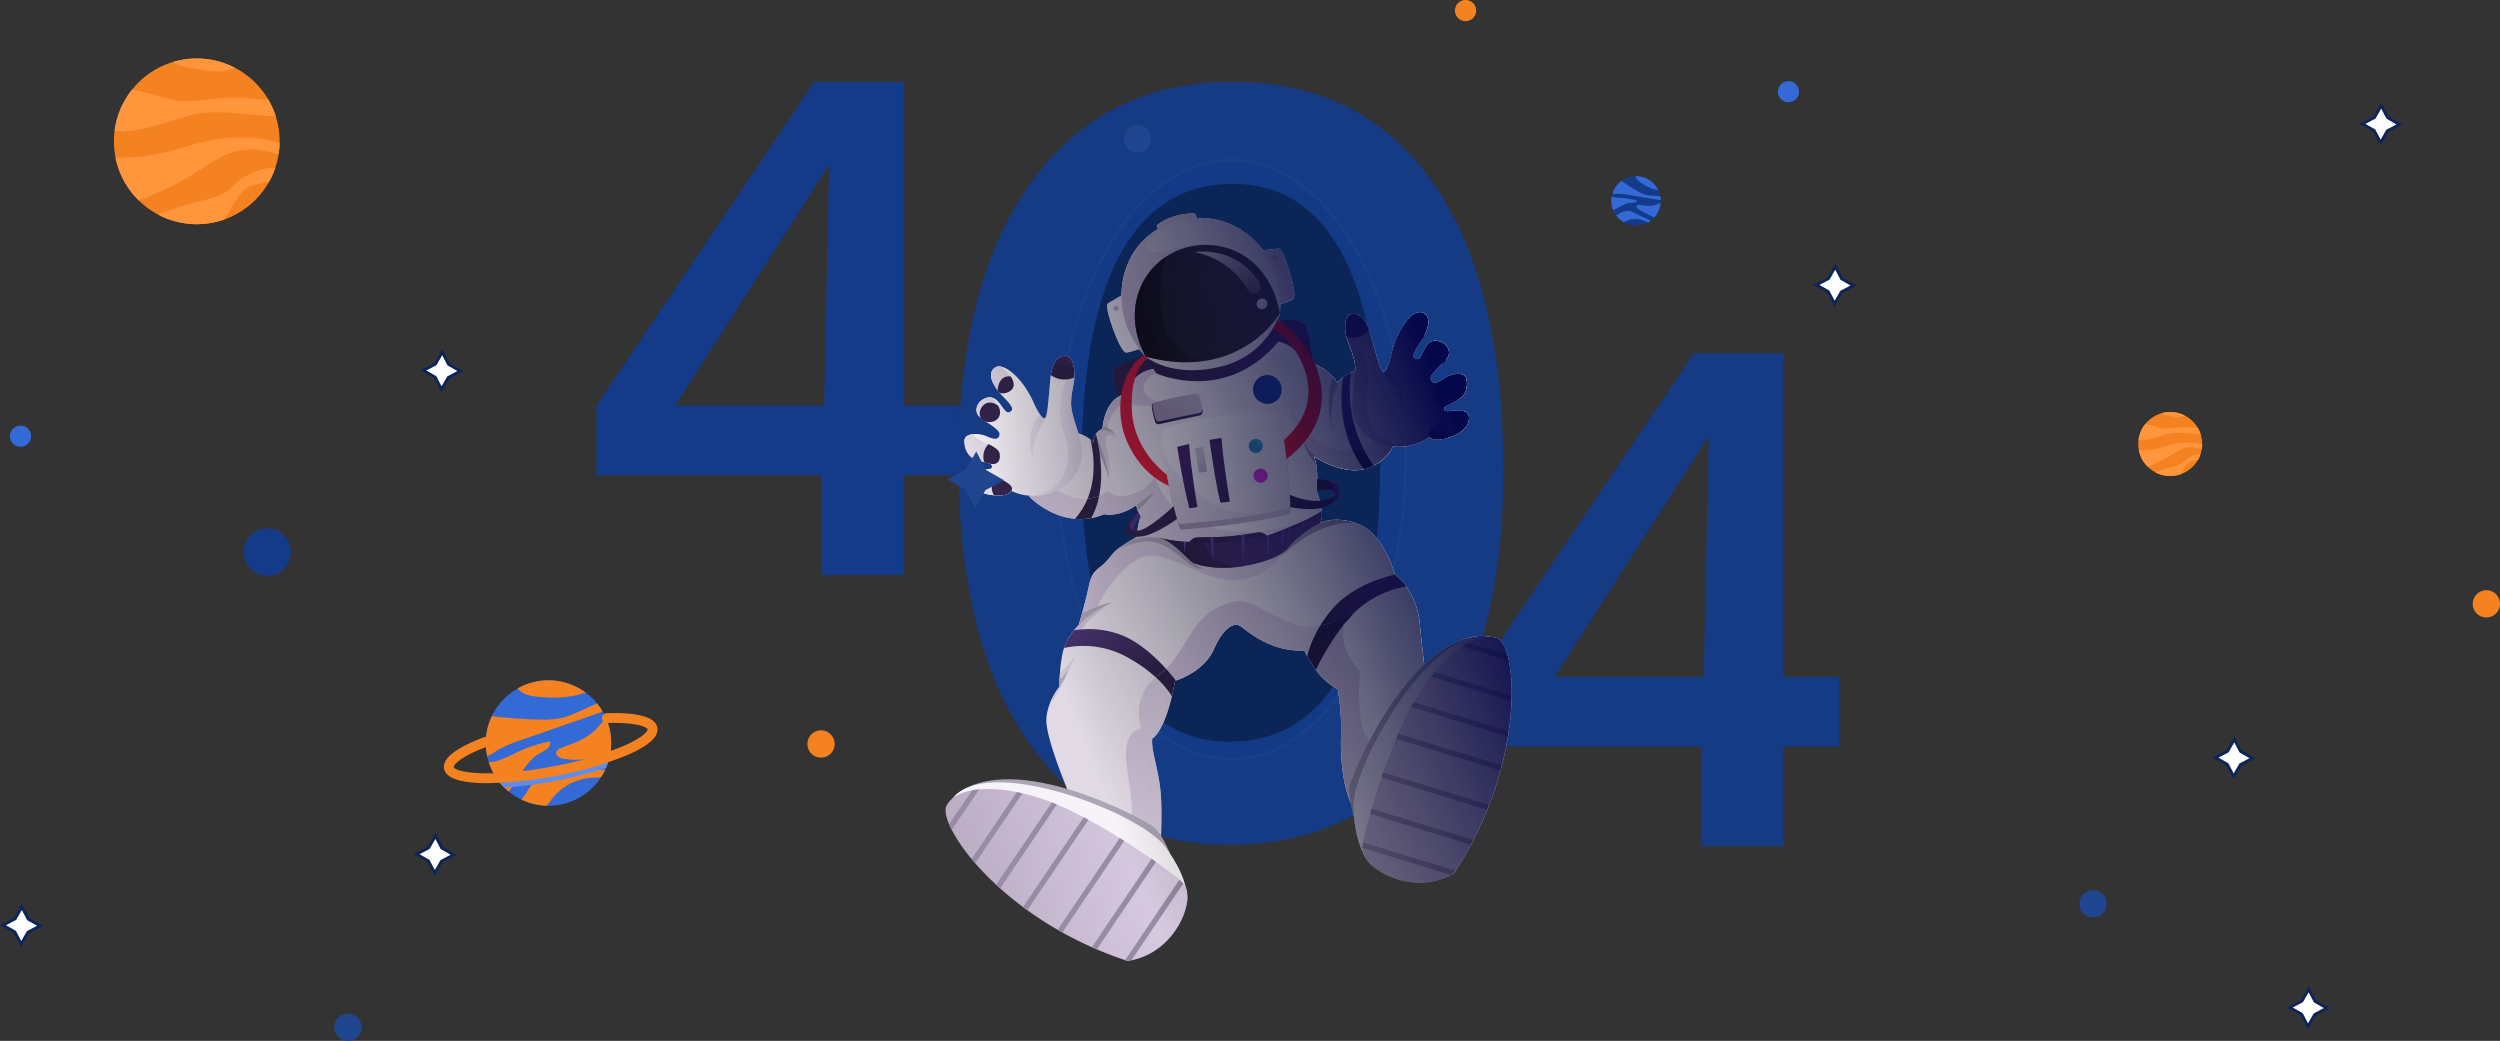 <svg xmlns="http://www.w3.org/2000/svg" xmlns:xlink="http://www.w3.org/1999/xlink" width="867.816" height="361.318" viewBox="0 0 867.816 361.318">
  <rect x="0" y="0" width="867.816" height="361.318" fill="#333333" stroke="none"/>
  <defs>
    <linearGradient id="linear-gradient" x1="0.105" y1="0.474" x2="1.103" y2="0.474" gradientUnits="objectBoundingBox">
      <stop offset="0" stop-color="#34254c"/>
      <stop offset="1" stop-color="#51397f"/>
    </linearGradient>
    <linearGradient id="linear-gradient-2" x1="0.182" y1="0.496" x2="0.772" y2="0.496" gradientUnits="objectBoundingBox">
      <stop offset="0" stop-color="#e1dae5"/>
      <stop offset="1" stop-color="#f7f4f9"/>
    </linearGradient>
    <linearGradient id="linear-gradient-3" x1="0.022" y1="0.205" x2="1.149" y2="0.205" gradientUnits="objectBoundingBox">
      <stop offset="0" stop-color="#c8b8d3"/>
      <stop offset="1" stop-color="#c8b8d3" stop-opacity="0.302"/>
    </linearGradient>
    <linearGradient id="linear-gradient-4" x1="-0.195" y1="0.445" x2="0.973" y2="0.445" xlink:href="#linear-gradient-3"/>
    <linearGradient id="linear-gradient-5" x1="-0.144" y1="0.463" x2="1.092" y2="0.463" gradientUnits="objectBoundingBox">
      <stop offset="0" stop-color="#c8b8d3" stop-opacity="0.902"/>
      <stop offset="1" stop-color="#c8b8d3" stop-opacity="0.302"/>
    </linearGradient>
    <linearGradient id="linear-gradient-6" x1="0.006" y1="0.466" x2="1.124" y2="0.466" xlink:href="#linear-gradient-5"/>
    <linearGradient id="linear-gradient-7" x1="0.008" y1="0.536" x2="1.024" y2="0.536" xlink:href="#linear-gradient-5"/>
    <linearGradient id="linear-gradient-8" x1="1.167" y1="0.42" x2="0.189" y2="0.642" gradientUnits="objectBoundingBox">
      <stop offset="0" stop-color="#fff"/>
      <stop offset="1" stop-color="#fff" stop-opacity="0"/>
    </linearGradient>
    <linearGradient id="linear-gradient-9" x1="0.421" y1="-0.023" x2="0.994" y2="0.639" xlink:href="#linear-gradient-3"/>
    <linearGradient id="linear-gradient-10" x1="1.116" y1="-0.295" x2="0.583" y2="1.264" xlink:href="#linear-gradient-8"/>
    <linearGradient id="linear-gradient-11" x1="-0.155" y1="0.536" x2="0.85" y2="0.536" xlink:href="#linear-gradient"/>
    <linearGradient id="linear-gradient-12" x1="0.019" y1="0.629" x2="1.238" y2="0.482" gradientUnits="objectBoundingBox">
      <stop offset="0" stop-color="#2d2244"/>
      <stop offset="1" stop-color="#3e2c5e" stop-opacity="0"/>
    </linearGradient>
    <linearGradient id="linear-gradient-13" x1="0.558" y1="0.066" x2="1.214" y2="0.889" gradientUnits="objectBoundingBox">
      <stop offset="0" stop-color="#ce1d3b"/>
      <stop offset="1" stop-color="#ed202e"/>
    </linearGradient>
    <linearGradient id="linear-gradient-14" x1="0.472" y1="-0.033" x2="0.859" y2="0.619" xlink:href="#linear-gradient-13"/>
    <linearGradient id="linear-gradient-15" x1="0.114" y1="0.523" x2="0.884" y2="0.467" gradientUnits="objectBoundingBox">
      <stop offset="0" stop-color="#a193ad"/>
      <stop offset="0.996" stop-color="#cec4d6"/>
    </linearGradient>
    <linearGradient id="linear-gradient-16" x1="0.678" y1="0.9" x2="0.573" y2="-0.03" xlink:href="#linear-gradient-2"/>
    <linearGradient id="linear-gradient-17" x1="0.18" y1="0.995" x2="0.713" y2="0.294" gradientUnits="objectBoundingBox">
      <stop offset="0" stop-color="#cec4d6"/>
      <stop offset="0.996" stop-color="#cec4d6" stop-opacity="0"/>
    </linearGradient>
    <linearGradient id="linear-gradient-18" x1="1.499" y1="0.902" x2="1.146" y2="0.154" gradientUnits="objectBoundingBox">
      <stop offset="0" stop-color="#34254c"/>
      <stop offset="1" stop-color="#432a68"/>
    </linearGradient>
    <linearGradient id="linear-gradient-19" x1="1.477" y1="0.914" x2="1.125" y2="0.175" xlink:href="#linear-gradient-18"/>
    <linearGradient id="linear-gradient-20" x1="2.004" y1="1.388" x2="1.703" y2="-0.039" xlink:href="#linear-gradient-15"/>
    <linearGradient id="linear-gradient-21" x1="1.034" y1="1.218" x2="1.923" y2="0.266" gradientUnits="objectBoundingBox">
      <stop offset="0" stop-color="#3492b7"/>
      <stop offset="1" stop-color="#4cc8e5"/>
    </linearGradient>
    <linearGradient id="linear-gradient-22" x1="0.992" y1="0.591" x2="1.992" y2="0.591" gradientUnits="objectBoundingBox">
      <stop offset="0" stop-color="#d733db"/>
      <stop offset="1" stop-color="#f43ef9"/>
    </linearGradient>
    <linearGradient id="linear-gradient-23" x1="0.587" y1="0.723" x2="1.491" y2="0.489" gradientUnits="objectBoundingBox">
      <stop offset="0" stop-color="#1e45a5"/>
      <stop offset="1" stop-color="#2265c6"/>
    </linearGradient>
    <linearGradient id="linear-gradient-24" x1="0.172" y1="0.623" x2="1.137" y2="0.192" xlink:href="#linear-gradient"/>
    <linearGradient id="linear-gradient-25" x1="0.173" y1="0.497" x2="1.178" y2="0.497" xlink:href="#linear-gradient"/>
    <linearGradient id="linear-gradient-26" x1="1.415" y1="0.347" x2="1.002" y2="0.409" xlink:href="#linear-gradient-2"/>
    <linearGradient id="linear-gradient-27" x1="1.196" y1="0.544" x2="1.568" y2="0.498" xlink:href="#linear-gradient-2"/>
    <linearGradient id="linear-gradient-28" x1="0.757" y1="0.276" x2="1.763" y2="0.276" xlink:href="#linear-gradient-2"/>
    <linearGradient id="linear-gradient-29" x1="0.258" y1="0.579" x2="1.142" y2="0.238" xlink:href="#linear-gradient-2"/>
    <linearGradient id="linear-gradient-30" x1="0.618" y1="0.882" x2="0.896" y2="-0.032" gradientUnits="objectBoundingBox">
      <stop offset="0" stop-color="#c8b8d3"/>
      <stop offset="1" stop-color="#c8b8d3" stop-opacity="0"/>
    </linearGradient>
    <linearGradient id="linear-gradient-31" x1="0.377" y1="0.823" x2="0.924" y2="0.502" xlink:href="#linear-gradient-2"/>
    <linearGradient id="linear-gradient-32" x1="0.123" y1="0.588" x2="1.293" y2="0.33" gradientUnits="objectBoundingBox">
      <stop offset="0" stop-color="#201d21"/>
      <stop offset="1" stop-color="#524b56"/>
    </linearGradient>
    <linearGradient id="linear-gradient-33" x1="-0.041" y1="0.504" x2="0.642" y2="0.462" gradientUnits="objectBoundingBox">
      <stop offset="0" stop-color="#111011"/>
      <stop offset="1" stop-color="#111011" stop-opacity="0"/>
    </linearGradient>
    <linearGradient id="linear-gradient-34" x1="0.786" y1="-0.24" x2="1.124" y2="1.313" gradientUnits="objectBoundingBox">
      <stop offset="0" stop-color="#ede7f2"/>
      <stop offset="1" stop-color="#ede7f2" stop-opacity="0"/>
    </linearGradient>
    <linearGradient id="linear-gradient-35" x1="1.98" y1="-0.595" x2="4.063" y2="2.279" xlink:href="#linear-gradient-34"/>
    <linearGradient id="linear-gradient-36" x1="0.042" y1="0.649" x2="1.07" y2="0.649" xlink:href="#linear-gradient"/>
    <linearGradient id="linear-gradient-37" x1="0.895" y1="0.808" x2="0.002" y2="-0.378" xlink:href="#linear-gradient"/>
    <linearGradient id="linear-gradient-38" x1="1.467" y1="1.184" x2="1.033" y2="0.128" xlink:href="#linear-gradient"/>
    <linearGradient id="linear-gradient-39" x1="0.937" y1="0.342" x2="2.08" y2="0.342" xlink:href="#linear-gradient"/>
    <linearGradient id="linear-gradient-40" x1="0.18" y1="0.66" x2="1.164" y2="0.23" xlink:href="#linear-gradient-15"/>
    <linearGradient id="linear-gradient-41" x1="1.081" y1="0.736" x2="0.409" y2="0.178" xlink:href="#linear-gradient-2"/>
    <linearGradient id="linear-gradient-42" x1="0.942" y1="-0.107" x2="1.914" y2="-0.107" xlink:href="#linear-gradient-2"/>
    <linearGradient id="linear-gradient-43" x1="0.802" y1="-0.182" x2="1.796" y2="-0.182" xlink:href="#linear-gradient-2"/>
    <linearGradient id="linear-gradient-44" x1="0.477" y1="-0.088" x2="1.448" y2="-0.088" xlink:href="#linear-gradient-2"/>
    <linearGradient id="linear-gradient-45" x1="0.335" y1="-0.24" x2="1.316" y2="-0.24" xlink:href="#linear-gradient-2"/>
    <linearGradient id="linear-gradient-46" x1="2.211" y1="-0.743" x2="1.066" y2="0.682" xlink:href="#linear-gradient-3"/>
    <linearGradient id="linear-gradient-47" x1="1.724" y1="0.654" x2="0.607" y2="0.381" xlink:href="#linear-gradient-3"/>
    <linearGradient id="linear-gradient-48" x1="1.339" y1="0.661" x2="1.528" y2="-0.369" xlink:href="#linear-gradient"/>
    <linearGradient id="linear-gradient-49" x1="1.265" y1="-0.431" x2="2.288" y2="-0.431" xlink:href="#linear-gradient"/>
    <linearGradient id="linear-gradient-50" x1="0.925" y1="-0.372" x2="1.928" y2="-0.372" xlink:href="#linear-gradient"/>
    <linearGradient id="linear-gradient-51" x1="0.96" y1="-0.352" x2="1.963" y2="-0.352" xlink:href="#linear-gradient"/>
    <linearGradient id="linear-gradient-52" x1="0.676" y1="-0.413" x2="1.672" y2="-0.413" xlink:href="#linear-gradient"/>
    <linearGradient id="linear-gradient-53" x1="-25.507" y1="1.555" x2="-26.145" y2="0.974" xlink:href="#linear-gradient-2"/>
    <linearGradient id="linear-gradient-54" x1="-157.548" y1="4.179" x2="-156.495" y2="4.179" xlink:href="#linear-gradient-2"/>
    <linearGradient id="linear-gradient-55" x1="-143.059" y1="4.653" x2="-142.046" y2="4.653" xlink:href="#linear-gradient-2"/>
    <linearGradient id="linear-gradient-56" x1="-102.724" y1="3.607" x2="-101.67" y2="3.607" xlink:href="#linear-gradient-2"/>
    <linearGradient id="linear-gradient-57" x1="-82.603" y1="4.201" x2="-81.56" y2="4.201" xlink:href="#linear-gradient-2"/>
    <linearGradient id="linear-gradient-58" x1="-156.904" y1="1.669" x2="-157.783" y2="3.153" xlink:href="#linear-gradient-3"/>
    <linearGradient id="linear-gradient-59" x1="-49.681" y1="1.477" x2="-50.53" y2="1.189" xlink:href="#linear-gradient-3"/>
    <linearGradient id="linear-gradient-60" x1="-132.106" y1="5.027" x2="-131.92" y2="4.003" xlink:href="#linear-gradient"/>
    <linearGradient id="linear-gradient-61" x1="-193.221" y1="6.763" x2="-192.255" y2="6.763" xlink:href="#linear-gradient"/>
    <linearGradient id="linear-gradient-62" x1="-162.079" y1="5.758" x2="-161.087" y2="5.758" xlink:href="#linear-gradient"/>
    <linearGradient id="linear-gradient-63" x1="-198.5" y1="5.486" x2="-197.517" y2="5.486" xlink:href="#linear-gradient"/>
    <linearGradient id="linear-gradient-64" x1="-166.107" y1="5.945" x2="-165.099" y2="5.945" xlink:href="#linear-gradient"/>
    <linearGradient id="linear-gradient-65" x1="-0.062" y1="0.552" x2="1.015" y2="0.552" xlink:href="#linear-gradient-2"/>
    <linearGradient id="linear-gradient-66" x1="-0.148" y1="0.933" x2="1.06" y2="0.322" gradientUnits="objectBoundingBox">
      <stop offset="0" stop-color="#bbaec4"/>
      <stop offset="1" stop-color="#ded1e8"/>
    </linearGradient>
    <linearGradient id="linear-gradient-67" x1="-30.367" y1="20.453" x2="-29.719" y2="20.453" xlink:href="#linear-gradient-2"/>
    <linearGradient id="linear-gradient-68" x1="0.082" y1="0.482" x2="0.96" y2="0.307" xlink:href="#linear-gradient-66"/>
    <linearGradient id="linear-gradient-69" x1="0.921" y1="0.314" x2="0.142" y2="0.721" gradientUnits="objectBoundingBox">
      <stop offset="0" stop-color="#04074a"/>
      <stop offset="0.89" stop-opacity="0"/>
    </linearGradient>
    <linearGradient id="linear-gradient-70" x1="0.851" y1="0.293" x2="0.077" y2="0.843" gradientUnits="objectBoundingBox">
      <stop offset="0" stop-color="#04074a"/>
      <stop offset="1" stop-color="#04074a"/>
    </linearGradient>
  </defs>
  <g id="décors" transform="translate(-539.559 -140)">
    <g id="Ellipse_84" data-name="Ellipse 84" transform="translate(906 195)" fill="#0c2557" stroke="#707070" stroke-width="1">
      <ellipse cx="61" cy="104.5" rx="61" ry="104.5" stroke="none"/>
      <ellipse cx="61" cy="104.5" rx="60.5" ry="104" fill="none"/>
    </g>
    <g id="Groupe_3090" data-name="Groupe 3090" transform="translate(746.574 168.414)">
      <g id="Groupe_3075" data-name="Groupe 3075" transform="translate(0 0)">
        <g id="Groupe_3071" data-name="Groupe 3071" transform="translate(0 0.044)">
          <g id="Groupe_3070" data-name="Groupe 3070" transform="translate(0 0)">
            <path id="Tracé_3183" data-name="Tracé 3183" d="M245.093,326.517V291.945h-78.1V267.757L242.544,155.43h31.095V267.757h19.434v24.188H273.639v34.572Zm.973-58.76,1.7-83.537-53.445,83.537Z" transform="translate(-166.992 -155.43)" fill="#133b89"/>
          </g>
        </g>
        <g id="Groupe_3073" data-name="Groupe 3073" transform="translate(305.322 94.21)" opacity="0.94">
          <g id="Groupe_3072" data-name="Groupe 3072" transform="translate(0 0)">
            <path id="Tracé_3184" data-name="Tracé 3184" d="M534.368,326.517V291.945h-78.1V267.757L531.818,155.43h31.095V267.757h19.434v24.188H562.913v34.572Zm.972-58.76,1.7-83.537L483.6,267.757Z" transform="translate(-456.266 -155.43)" fill="#133b89"/>
          </g>
        </g>
        <g id="Groupe_3074" data-name="Groupe 3074" transform="translate(125.711 0)" opacity="0.94">
          <path id="Tracé_3185" data-name="Tracé 3185" d="M500.172,286.437q0,60.891-25.236,95.348t-69.418,34.459q-44.722,0-69.6-34.809t-24.875-97.79q0-62.458,25.146-97.354T406.057,151.4q45.263,0,69.688,34.981T500.172,286.437ZM404.8,380.475q26.219,0,39.423-24.339t13.2-72.839q0-47.108-13.022-71.8t-37.988-24.687q-26.043,0-39.334,24.6t-13.29,72.579q0,46.585,13.2,71.533T404.8,380.475Z" transform="translate(-311.045 -151.398)" fill="#133b89"/>
        </g>
      </g>
      <g id="Groupe_3089" data-name="Groupe 3089" transform="translate(121.219 45.6)">
        <g id="Groupe_3088" data-name="Groupe 3088" transform="translate(0 0)">
          <path id="Tracé_3186" data-name="Tracé 3186" d="M349.779,239.16s-3.941-11.993-2.662-13.706,18.687-9.283,40.907-14,23.272-2.932,24.987-1.653,3.8,14.854,3.761,17.647S349.779,239.16,349.779,239.16Z" transform="translate(-288.665 -171.342)" fill="url(#linear-gradient)"/>
          <path id="Tracé_3187" data-name="Tracé 3187" d="M464.381,327.649l-1.543,3.4L452.063,354.8l-10.32,22.753c-5.128-3.6-6.722-16.747-6.475-26.763a80.327,80.327,0,0,0-1.137-16.663,21.908,21.908,0,0,1-7.562-6.68,39.137,39.137,0,0,1-3.043-4.731v0c-.656-1.2-1-1.978-1-1.978-12.05.59-20.255-7.221-22.2-8.483s-5.587-.084-9.216,8.068c-3.266,7.339-11.541,10.309-13.161,10.831-.179.057-.278.084-.278.084-.352,1.968-.721,3.744-1.1,5.351-3.077,12.992-6.827,14.721-6.827,14.721-.41,4.213,2.1,10.319,2.867,18.172s-.031,20-.031,20l-10.841-6.731-21.207-13.171s-8.037-18.983-7.539-25.295a18.106,18.106,0,0,1,1.074-4.791,22.428,22.428,0,0,1,2.051-4.163l.006-.007a17.659,17.659,0,0,1,1.467-2.048s-.029-1.011.019-2.592c.022-.706.06-1.527.122-2.424a47.806,47.806,0,0,1,.921-6.683,15.145,15.145,0,0,1,.484-1.709,18.233,18.233,0,0,1,1.23-2.795,21.66,21.66,0,0,1,1.437-2.289v0l0,0,.053-.075.035-.05.016-.019.016-.022.051-.074c.04-.054.078-.107.119-.159s.077-.106.118-.154c.14-.184.277-.36.412-.527a18.5,18.5,0,0,1,1.637-1.8h0v0s.478-1.658,1.125-4.039c.5-1.84,1.1-4.111,1.652-6.381,1.272-5.2,1.147-7.053,4.46-9.6,3.258-2.508,4.07-4.623,5.987-6.149l.009-.006.09-.074c1.116-.859,3.154-2.145,4.726-3.11l.019-.009c1.222-.753,2.161-1.3,2.161-1.3a21.028,21.028,0,0,1,1.162-6.822,9.037,9.037,0,0,1-.928-2.2c-.312-.993-.512-1.887-.512-1.887-.538.366-1.065.693-1.577.984l-.012.007c-5.618,3.189-9.594,2.1-9.594,2.1a21.721,21.721,0,0,1-4.441,1.346,20.314,20.314,0,0,1-5.682.272c-9.367-.85-15.872-7.751-15.872-7.751l4.891-6.93,10.8-15.3a12.758,12.758,0,0,1,4.306,1.546l.009,0a8.071,8.071,0,0,1,.884.622l.007.007c.143.116.269.229.384.338a4.407,4.407,0,0,1,.909,1.15v0c.022.043.032.068.032.068a.045.045,0,0,1,0-.019v0a9.412,9.412,0,0,1,.141-1,6.519,6.519,0,0,1,.63-1.845c.056-.1.113-.2.172-.3a4.092,4.092,0,0,1,1-1.116,2.925,2.925,0,0,1,1.214-.587q.048-.47.112-.916c1.54-11.275,8.8-11.55,8.8-11.55,1.514-8.473,10.108-8.595,10.108-8.595s1.82.428,4.687.83l.021,0a59.027,59.027,0,0,0,18.594-.1,25.739,25.739,0,0,0,14.279-7.936,15.955,15.955,0,0,0,1.553-1.98c7.1-1.646,12.587,7.28,12.587,7.28,4.067.013,7.321,2.714,9.189,4.739a17.619,17.619,0,0,1,1.746,2.187c.044-.059.093-.118.14-.175a11.09,11.09,0,0,1,1.521-1.559l.006-.007.018-.013c.018-.016.029-.025.029-.025h0c.094-.079.188-.157.284-.231h0a14.14,14.14,0,0,1,2.63-1.64,15.871,15.871,0,0,1,4.1-1.361l9.57,19.8,2.071,4.282a14.83,14.83,0,0,1-7.836,9.586,17.605,17.605,0,0,1-1.917.844,11.625,11.625,0,0,1-1.486.446c-5.376,1.243-11.285-1.153-14.645-2.9v0s-.046-.019-.129-.065c-.026-.015-.053-.029-.079-.041-.06-.034-.132-.072-.215-.121-1.449-.775-2.321-1.374-2.321-1.374a17.457,17.457,0,0,1,.8,2.876v0c.035.191.069.384.1.575a34,34,0,0,1,.168,8.8,28.424,28.424,0,0,1,1.653,6.721c.265,2.8-.374,3.972-.594,4.282-.034.049-.057.075-.066.088a4.72,4.72,0,0,1,.538-.287l.021-.01a10.128,10.128,0,0,1,1.886-.641c.124-.031.252-.057.383-.085l.051-.01a13.973,13.973,0,0,1,1.561-.221h0a20.056,20.056,0,0,1,8.286,1.218l.007,0c.085.031.174.06.262.093.165.059.331.119.5.185,8.832,3.349,12.587,17.509,12.587,17.509a15.43,15.43,0,0,1,3.919,4.132,26.3,26.3,0,0,1,4.639,12.258C463.333,319.118,464.381,327.649,464.381,327.649Z" transform="translate(-298.003 -168.944)" fill="url(#linear-gradient-2)"/>
          <path id="Tracé_3188" data-name="Tracé 3188" d="M342.906,260.008c-9.367-.85-15.872-7.751-15.872-7.751l4.891-6.93c1.67,2.136,5.287,5.984,10.478,7.275a15.258,15.258,0,0,0,4.878.431A23.93,23.93,0,0,1,342.906,260.008Z" transform="translate(-298.003 -153.939)" fill="url(#linear-gradient-3)"/>
          <path id="Tracé_3189" data-name="Tracé 3189" d="M418.2,260.847l-7.377,11.163s-6.493,10.476-18.653,9.445-23.148-12.138-31.876-7.125-13.77,16.284-13.77,16.284l5.013-1.5s-8.813,5.821-10.391,9.507a1.685,1.685,0,0,0,.256,2.112l-5.315,1.555A21.673,21.673,0,0,1,337.528,300h0l0,0,.053-.075.035-.05.016-.019.016-.022.051-.073c.04-.054.078-.107.119-.159s.077-.106.118-.154c.14-.184.276-.36.412-.527a18.5,18.5,0,0,1,1.637-1.8h0v0s.478-1.658,1.125-4.039c.5-1.84,1.1-4.111,1.652-6.381,1.272-5.2,1.147-7.053,4.46-9.6,3.258-2.508,4.07-4.623,5.987-6.149l.009-.006.09-.074c1.117-.859,3.154-2.145,4.726-3.11l.019-.009c1.222-.753,2.161-1.3,2.161-1.3a21.029,21.029,0,0,1,1.162-6.822,9.039,9.039,0,0,1-.928-2.2c-.312-.993-.512-1.887-.512-1.887-.538.366-1.065.693-1.577.984l-.012.007c-5.618,3.189-9.594,2.1-9.594,2.1a21.719,21.719,0,0,1-4.441,1.346,25.891,25.891,0,0,0,2.708-7.62,11.149,11.149,0,0,0,3.046-1.721s1.531,1.987,5.234,1.734,10.92-3.535,10.884-7.484a26.022,26.022,0,0,0,17.725,17.857C398.647,267.3,412.081,263.126,418.2,260.847Z" transform="translate(-293.737 -154.157)" fill="url(#linear-gradient-4)"/>
          <path id="Tracé_3190" data-name="Tracé 3190" d="M358.981,313.986c-.41,4.213,2.1,10.319,2.867,18.172s-.031,20-.031,20l-10.841-6.731c2.521-6.891-.752-17.3-1.089-25.006-.416-9.505,5.37-9.9,5.37-9.9a16.03,16.03,0,0,1,4.948-17.8,33.541,33.541,0,0,1,5.6,6.549C362.731,312.256,358.981,313.986,358.981,313.986Z" transform="translate(-287.25 -131.621)" fill="url(#linear-gradient-5)"/>
          <path id="Tracé_3191" data-name="Tracé 3191" d="M412.858,283.212a38.259,38.259,0,0,0-4.554,10.65c-.656-1.2-1-1.978-1-1.978-12.05.59-20.255-7.221-22.2-8.483s-5.587-.084-9.216,8.068c-3.266,7.339-11.541,10.309-13.161,10.831-.688-.887-1.846-2.328-3.37-4.011,2.845-2.815,5.22-6.833,9.13-13.056,5.034-8.017,11.431-9.636,14.643-10.3,5.044-1.041,7.347,2.056,18.852,7.084A17.923,17.923,0,0,0,412.858,283.212Z" transform="translate(-282.782 -140.091)" fill="url(#linear-gradient-6)"/>
          <path id="Tracé_3192" data-name="Tracé 3192" d="M420.195,323.417l-10.32,22.753c-5.128-3.6-6.722-16.747-6.475-26.763a80.328,80.328,0,0,0-1.137-16.663,21.908,21.908,0,0,1-7.562-6.68,90.317,90.317,0,0,1,9.841-15.957c-1.65,6.713,1.6,11.912,5.444,16.531,0,0-1.158,10.309.846,19.24C412.134,321.684,416.97,323.121,420.195,323.417Z" transform="translate(-266.135 -137.559)" fill="url(#linear-gradient-7)"/>
          <path id="Tracé_3193" data-name="Tracé 3193" d="M427.928,307.4l-1.543,3.4c-2.918-3.249-5.443-10.122-6.768-19.574-1.811-12.9-9.763-14.685-9.763-14.685,3.155-10.332-4.041-18.609-5.419-20.073.165.059.331.119.5.185,8.832,3.349,12.587,17.509,12.587,17.509a15.429,15.429,0,0,1,3.919,4.132,26.3,26.3,0,0,1,4.639,12.258C426.88,298.866,427.928,307.4,427.928,307.4Z" transform="translate(-261.55 -148.693)" fill="url(#linear-gradient-8)"/>
          <path id="Tracé_3194" data-name="Tracé 3194" d="M359.658,227.134c.778,4.6,8.462,4.77,8.462,4.77-4.781,1.489-8.762,1.064-13.7.237s-8.289,8.006-6.95,8.577,2.617,2.88,2.617,2.88c-3.845-1.831-4.413.068-3.2,4.17s.71,10.414.71,10.414c-.753-4.269-3.555-10.033-5.351-13.431a6.518,6.518,0,0,1,.63-1.845c.056-.1.113-.2.172-.3a4.092,4.092,0,0,1,1-1.116,2.925,2.925,0,0,1,1.214-.587q.049-.47.112-.916c1.54-11.275,8.8-11.55,8.8-11.55,1.514-8.473,10.108-8.595,10.108-8.595s1.82.428,4.687.83C365.439,220.219,358.879,222.546,359.658,227.134Z" transform="translate(-290.841 -165.941)" fill="url(#linear-gradient-9)"/>
          <path id="Tracé_3195" data-name="Tracé 3195" d="M407.983,227.7l-.178.875a15.591,15.591,0,0,0-12.312-4.509c-.888,4.013-7.817,4.719-7.817,4.719s5.381-2.924,4.682-6.365-9.516-6.559-9.516-6.559c-.028-.071-.051-.143-.075-.213a15.956,15.956,0,0,0,1.553-1.98c7.1-1.646,12.587,7.28,12.587,7.28,4.067.013,7.321,2.714,9.189,4.739a17.619,17.619,0,0,1,1.746,2.187C407.888,227.817,407.936,227.758,407.983,227.7Z" transform="translate(-271.754 -168.944)" fill="url(#linear-gradient-10)"/>
          <path id="Tracé_3196" data-name="Tracé 3196" d="M341.067,287.226c-.165.394-5.429,13.072-9.255,17.524l0,0a22.428,22.428,0,0,1,2.051-4.163l.006-.007a17.67,17.67,0,0,1,1.467-2.048s-.029-1.011.019-2.592c.022-.706.06-1.527.122-2.424A17.991,17.991,0,0,0,341.067,287.226Z" transform="translate(-295.754 -134.206)" fill="#cec4d6"/>
          <path id="Tracé_3197" data-name="Tracé 3197" d="M410.612,244.677a39.077,39.077,0,0,0,3.929,6.58c-5.376,1.243-11.285-1.153-14.645-2.9v0s-.046-.019-.129-.065c-.026-.015-.053-.029-.079-.041-.06-.034-.132-.072-.215-.121-1.449-.775-2.321-1.374-2.321-1.374a17.46,17.46,0,0,1,.8,2.876h0c.035.191.069.384.1.575-6.908-9.6-9.978-22.189-10.12-22.8.213.608,4.633,13.015,15.3,16.372A18.813,18.813,0,0,0,410.612,244.677Z" transform="translate(-269.323 -162.378)" fill="#e5dfe9"/>
          <path id="Tracé_3198" data-name="Tracé 3198" d="M417.354,237.6a14.831,14.831,0,0,1-7.836,9.586,36.882,36.882,0,0,1-3.7-6.053,18.76,18.76,0,0,0,9.463-7.815Z" transform="translate(-260.898 -159.596)" fill="#e5dfe9"/>
          <g id="Groupe_3077" data-name="Groupe 3077" transform="translate(73.732 103.344)">
            <path id="Tracé_3199" data-name="Tracé 3199" d="M416.023,256.887v.01s-9.879,5.543-11.466,7.318-2.99,4.489-10.545,6.8a51.488,51.488,0,0,1-6.409,1.515c-6.6,1.122-14.829,1.172-21.569-2.63a19.171,19.171,0,0,0-8.613-7.142,69.2,69.2,0,0,0,8.918,1.383c.288.018.569.031.838.035.45.012.871.006,1.255-.021a4.386,4.386,0,0,1,1.542-1.268c.809-.331,2.871-.3,5.59-.328l1.075-.012c1.575-.024,3.324-.081,5.153-.234,1.614-.135,3.189-.321,4.616-.516.371-.049.733-.1,1.08-.15,2.545-.369,4.438-.721,4.9-.753a3.906,3.906,0,0,1,2.668,1.011c.131.115.2.188.2.188s.256-.09.711-.253c.85-.309,2.4-.877,4.278-1.617.26-.1.529-.209.8-.318.543-.216,1.106-.443,1.686-.683l.593-.246h0c1.43-.6,2.927-1.247,4.373-1.923.153-.071.309-.144.459-.218a41.471,41.471,0,0,0,6.071-3.388q.049.516.059.959a5.56,5.56,0,0,1-.653,3.323c-.034.049-.057.075-.066.088a4.716,4.716,0,0,1,.538-.287l.021-.01A10.128,10.128,0,0,1,416.023,256.887Z" transform="translate(-357.423 -253.455)" fill="url(#linear-gradient-11)"/>
            <path id="Tracé_3200" data-name="Tracé 3200" d="M414.3,254.414c-2.423,1.483-11.2,6.674-18.253,8.445l-.119,3.1c.009-.328-.082-3.869-7.325-2.709a112.265,112.265,0,0,1-15.027,1.258s2.042,8.993,14.031,8.027c-6.6,1.122-14.829,1.172-21.569-2.63a19.171,19.171,0,0,0-8.613-7.142,69.2,69.2,0,0,0,8.918,1.383c.288.018.569.031.838.035.45.012.871.006,1.255-.021a4.386,4.386,0,0,1,1.542-1.268c.809-.331,2.871-.3,5.59-.328l1.075-.012c1.575-.024,3.324-.081,5.153-.234,1.614-.135,3.189-.321,4.616-.516.371-.049.733-.1,1.08-.15,2.545-.369,4.438-.721,4.9-.753a3.906,3.906,0,0,1,2.668,1.011c.131.115.2.188.2.188s.256-.09.711-.253c.85-.309,2.4-.877,4.278-1.617.26-.1.529-.209.8-.318.543-.216,1.106-.443,1.686-.683l.593-.246h0c1.43-.6,2.927-1.247,4.373-1.923.153-.071.309-.144.459-.218a41.471,41.471,0,0,0,6.071-3.388Q414.287,253.971,414.3,254.414Z" transform="translate(-357.423 -253.455)" fill="url(#linear-gradient-12)"/>
            <g id="Groupe_3076" data-name="Groupe 3076" transform="translate(8.918 3.388)">
              <path id="Tracé_3201" data-name="Tracé 3201" d="M370.832,259.64l.015,9.65-1.09-9.638Z" transform="translate(-360.533 -253.93)" fill="#5c479e"/>
              <path id="Tracé_3202" data-name="Tracé 3202" d="M378.209,259.028l-.419,9.841-.66-9.691C377.5,259.129,377.862,259.079,378.209,259.028Z" transform="translate(-357.061 -254.218)" fill="#5c479e"/>
              <path id="Tracé_3203" data-name="Tracé 3203" d="M364.324,260.758l-.56,4.055-.278-4.091C363.774,260.741,364.055,260.754,364.324,260.758Z" transform="translate(-363.486 -253.42)" fill="#5c479e"/>
              <path id="Tracé_3204" data-name="Tracé 3204" d="M383.457,266.371c-.027-2.8-.294-5.693-.446-7.147.131.115.2.188.2.188s.256-.09.711-.253A28.95,28.95,0,0,1,383.457,266.371Z" transform="translate(-354.29 -254.156)" fill="#5c479e"/>
              <path id="Tracé_3205" data-name="Tracé 3205" d="M387.343,257.844l-.416,6.006-.387-5.688C386.8,258.06,387.07,257.953,387.343,257.844Z" transform="translate(-352.628 -254.776)" fill="#5c479e"/>
              <path id="Tracé_3206" data-name="Tracé 3206" d="M388.825,257.213l-.306,4.447-.287-4.2Z" transform="translate(-351.832 -255.073)" fill="#5c479e"/>
              <path id="Tracé_3207" data-name="Tracé 3207" d="M392.068,255.758l-.238,3.463-.221-3.245C391.762,255.905,391.918,255.832,392.068,255.758Z" transform="translate(-350.241 -255.758)" fill="#5c479e"/>
            </g>
          </g>
          <g id="Groupe_3078" data-name="Groupe 3078" transform="translate(38.111 56.744)">
            <path id="Tracé_3208" data-name="Tracé 3208" d="M377.807,270.436c-5.013,1.5-10.925-10.183-20.63-9.289a32.241,32.241,0,0,0-9.436,2.8l.09-.074c1.116-.859,3.154-2.145,4.726-3.11l.019-.009c.252-.116,3-1.325,8.458-1.037C368.031,260.09,372.884,269.841,377.807,270.436Z" transform="translate(-326.362 -203.925)" fill="#aca5b5"/>
            <path id="Tracé_3209" data-name="Tracé 3209" d="M412.759,256.809c-13.649-1.715-26.572,11.91-26.572,11.91,5.626-7.271,10.581-10.514,13.909-11.962.163-.072.319-.137.472-.2l.021-.01a15.671,15.671,0,0,1,2.268-.727l.051-.01a7.347,7.347,0,0,1,1.561-.221h0A20.056,20.056,0,0,1,412.759,256.809Z" transform="translate(-308.255 -205.875)" fill="#aca5b5"/>
            <path id="Tracé_3210" data-name="Tracé 3210" d="M337.068,282.344l0,0,0,0Z" transform="translate(-331.389 -193.251)" fill="#aca5b5"/>
            <path id="Tracé_3211" data-name="Tracé 3211" d="M351.055,274.946a36.215,36.215,0,0,0-13.948,10.8,20.154,20.154,0,0,1,2.409-2.811s.478-1.658,1.125-4.039A54.043,54.043,0,0,1,351.055,274.946Z" transform="translate(-331.37 -196.733)" fill="#aca5b5"/>
            <path id="Tracé_3212" data-name="Tracé 3212" d="M337.549,291.147a26.559,26.559,0,0,1-4.342,7.59,17.661,17.661,0,0,1,1.467-2.048s-.029-1.011.019-2.592A9.687,9.687,0,0,0,337.549,291.147Z" transform="translate(-333.207 -189.103)" fill="#aca5b5"/>
            <path id="Tracé_3213" data-name="Tracé 3213" d="M402.469,222.228c-.528.482-4.9,4.9-3.564,18.14,0,0-2.8-9.917.157-18.593a17.619,17.619,0,0,1,1.746,2.187A11.1,11.1,0,0,1,402.469,222.228Z" transform="translate(-302.83 -221.775)" fill="#c0b8cc"/>
            <path id="Tracé_3214" data-name="Tracé 3214" d="M400.966,222.069l-.018.013.009-.007Z" transform="translate(-301.303 -221.637)" fill="#aca5b5"/>
            <path id="Tracé_3215" data-name="Tracé 3215" d="M342.532,237.9a10.1,10.1,0,0,0-1.293-1.489A4.9,4.9,0,0,1,342.532,237.9Z" transform="translate(-329.424 -214.883)" fill="#aca5b5"/>
            <path id="Tracé_3216" data-name="Tracé 3216" d="M347.637,250.8c-2.118-6.821-4.076-10.482-5.493-12.431v0a7.361,7.361,0,0,1,.771-2.842C346.486,242.119,347.637,250.8,347.637,250.8Z" transform="translate(-328.998 -215.3)" fill="#aca5b5"/>
            <path id="Tracé_3217" data-name="Tracé 3217" d="M349.462,236.454a6.133,6.133,0,0,0-6-1.412,2.925,2.925,0,0,1,1.214-.587q.048-.47.112-.916A7.414,7.414,0,0,1,349.462,236.454Z" transform="translate(-328.377 -216.235)" fill="#aca5b5"/>
            <path id="Tracé_3218" data-name="Tracé 3218" d="M358.74,248.969a58.209,58.209,0,0,1-5.91,6.506c-.312-.993-.512-1.887-.512-1.887C351.779,253.954,358.74,248.969,358.74,248.969Z" transform="translate(-324.221 -208.968)" fill="#aca5b5"/>
            <path id="Tracé_3219" data-name="Tracé 3219" d="M395.285,242.083a17.459,17.459,0,0,1,.8,2.876,21.881,21.881,0,0,1-4.194-7.639,15.107,15.107,0,0,0,5.718,6.137C396.158,242.682,395.285,242.083,395.285,242.083Z" transform="translate(-305.57 -214.454)" fill="#aca5b5"/>
          </g>
          <path id="Tracé_3220" data-name="Tracé 3220" d="M366.714,252.576l2.2,3.279c-3.53,2.8-9.789,6.481-13.245,6.949s-5.585-.084-5.959-2.151c-.284-1.572,2.5-4.266,3.851-5.468.425-.377.71-.607.71-.607l.708,1.53s-4.079,4.207-1.339,4.707c.087.016.184.029.284.038,3.289.263,12.661-8.56,12.661-8.56" transform="translate(-287.332 -150.658)" fill="#34254c"/>
          <path id="Tracé_3221" data-name="Tracé 3221" d="M353.148,260.084h0s-2.509.2-2.4-1.664c.057-1.022,1.253-2.676,2.326-3.967.425-.377.711-.608.711-.608l.708,1.53S350.408,259.584,353.148,260.084Z" transform="translate(-286.838 -149.926)" fill="#51347f"/>
          <path id="Tracé_3222" data-name="Tracé 3222" d="M405.7,252.259a10.208,10.208,0,0,1-3.545,2.9c-4.438,2.5-13.455.453-13.455.453l-1.025-4.813s5.791,3.093,11.576,2.7a11.1,11.1,0,0,0,3.089-.593c1.987-.74,2.354-1.965,1.8-2.764-.774-1.109-5.757-.235-5.757-.235l.119-4.03a22.221,22.221,0,0,1,4.356.71,4.965,4.965,0,0,1,2.776,1.593A3.387,3.387,0,0,1,405.7,252.259Z" transform="translate(-269.443 -153.681)" fill="#34254c"/>
          <path id="Tracé_3223" data-name="Tracé 3223" d="M401.006,252.031a4.915,4.915,0,0,1-3.36.646c3.785-1.134,1.5-4.932.515-6.319a4.965,4.965,0,0,1,2.776,1.593A3.387,3.387,0,0,1,401.006,252.031Z" transform="translate(-264.747 -153.453)" fill="#51347f"/>
          <g id="Groupe_3079" data-name="Groupe 3079" transform="translate(60.636 36.036)">
            <path id="Tracé_3224" data-name="Tracé 3224" d="M358.593,217.754s-6.859,3.071-6.049,18.362,13.445,23.265,13.445,23.265l.221,3.239s-9.741-3.055-15.238-15.469-1.2-27.819,7.421-30.965Z" transform="translate(-348.52 -203.699)" fill="url(#linear-gradient-13)"/>
            <path id="Tracé_3225" data-name="Tracé 3225" d="M383.6,211.293s8.811,3.351,12.656,15.411-3.024,20.436-9.867,25.785l2.214,5.2s12.056-7.333,13.271-20.2S394.137,212.667,385.2,207.7Z" transform="translate(-331.998 -207.697)" fill="url(#linear-gradient-14)"/>
            <path id="Tracé_3226" data-name="Tracé 3226" d="M402.809,264.467c-.047.694-6.115,1.75-8.468,2.183a261.623,261.623,0,0,1-29.121,3.636.776.776,0,0,1-.793-.54,135.7,135.7,0,0,1-5.163-23.724q-.457-3.586-.746-7.219a1.6,1.6,0,0,1,1.158-1.661,140.388,140.388,0,0,1,38.216-5.684,1.6,1.6,0,0,1,1.561,1.253C401.535,241.975,403.156,259.329,402.809,264.467Z" transform="translate(-343.814 -196.506)" fill="url(#linear-gradient-15)"/>
            <path id="Tracé_3227" data-name="Tracé 3227" d="M402.555,263.062c-.047.694-6.115,1.749-8.468,2.181a261.6,261.6,0,0,1-29.119,3.638.776.776,0,0,1-.794-.54,135.7,135.7,0,0,1-5.163-23.724q-.457-3.586-.744-7.22a1.6,1.6,0,0,1,1.156-1.661,140.388,140.388,0,0,1,38.216-5.684,1.6,1.6,0,0,1,1.561,1.253C401.281,240.57,402.9,257.923,402.555,263.062Z" transform="translate(-343.933 -197.168)" fill="url(#linear-gradient-16)"/>
            <path id="Tracé_3228" data-name="Tracé 3228" d="M393.847,260.581a261.4,261.4,0,0,1-28.721,3.61,1.28,1.28,0,0,1-1.312-.893,135.86,135.86,0,0,1-5.044-23.343C363.811,248.682,374.92,262.572,393.847,260.581Z" transform="translate(-343.693 -192.505)" fill="url(#linear-gradient-17)"/>
            <path id="Tracé_3229" data-name="Tracé 3229" d="M361.958,238.644s2.089,13.576,4.245,21.333l2.762-.421s-2.32-13.559-2.889-21.891Z" transform="translate(-342.191 -193.583)" fill="url(#linear-gradient-18)"/>
            <path id="Tracé_3230" data-name="Tracé 3230" d="M369.593,236.943s1.936,14.748,3.813,21.828l3.224-.452s-2.334-13.792-2.9-22.123Z" transform="translate(-338.596 -194.275)" fill="url(#linear-gradient-19)"/>
            <path id="Tracé_3231" data-name="Tracé 3231" d="M366.249,238.806s.58,5.075,1.278,8.515l2.762-.421-1.278-8.515A17.4,17.4,0,0,0,366.249,238.806Z" transform="translate(-340.171 -193.244)" fill="url(#linear-gradient-20)"/>
            <path id="Tracé_3232" data-name="Tracé 3232" d="M383.725,238.707a2.436,2.436,0,1,1-2.6-2.264A2.436,2.436,0,0,1,383.725,238.707Z" transform="translate(-334.232 -194.161)" fill="url(#linear-gradient-21)"/>
            <path id="Tracé_3233" data-name="Tracé 3233" d="M384.837,245.744a2.436,2.436,0,1,1-2.595-2.264A2.436,2.436,0,0,1,384.837,245.744Z" transform="translate(-333.708 -190.847)" fill="url(#linear-gradient-22)"/>
          </g>
          <path id="Tracé_3234" data-name="Tracé 3234" d="M389.816,226.045a4.988,4.988,0,1,1-5.316-4.636A4.987,4.987,0,0,1,389.816,226.045Z" transform="translate(-273.128 -165.209)" fill="url(#linear-gradient-23)"/>
          <path id="Tracé_3235" data-name="Tracé 3235" d="M358.523,236.071c2.277-.528,7.814-1.645,13.858-2.96a1.486,1.486,0,0,0,1.172-1.967l-1.152-3.8a1.18,1.18,0,0,0-1.344-.924c-2.729.45-9.807.916-14.173,2.376-.552.185-1.141.31-.816,2.1a32.616,32.616,0,0,0,1.071,4.406A1.179,1.179,0,0,0,358.523,236.071Z" transform="translate(-284.373 -162.852)" fill="url(#linear-gradient-24)"/>
          <g id="Groupe_3080" data-name="Groupe 3080" transform="translate(56.081)">
            <path id="Tracé_3236" data-name="Tracé 3236" d="M355.368,221.277a23.354,23.354,0,0,0,2.373,5.465s23.763,10.935,42.278-10.788c0,0-1.274-5.029-2.82-7.249C397.2,208.705,386.082,227.041,355.368,221.277Z" transform="translate(-340.739 -171.187)" fill="url(#linear-gradient-25)"/>
            <path id="Tracé_3237" data-name="Tracé 3237" d="M351.026,202.369s-4.7,2.657-5.366,3.157c-1.456,1.09,4.2,16.937,6.275,17.01,1.249.044,5.475-1.477,5.475-1.477Z" transform="translate(-345.423 -174.171)" fill="url(#linear-gradient-26)"/>
            <path id="Tracé_3238" data-name="Tracé 3238" d="M348.782,205.879a.928.928,0,1,1-.99-.862A.927.927,0,0,1,348.782,205.879Z" transform="translate(-344.715 -172.925)" fill="#c8b8d3"/>
            <path id="Tracé_3239" data-name="Tracé 3239" d="M381.685,192.242s5.351-.678,6.188-.677c1.818,0,6.761,16.086,5.137,17.387-.974.783-5.27,2.089-5.27,2.089Z" transform="translate(-328.345 -179.259)" fill="url(#linear-gradient-27)"/>
            <path id="Tracé_3240" data-name="Tracé 3240" d="M384.5,194.45a.928.928,0,1,0,.278-1.283A.929.929,0,0,0,384.5,194.45Z" transform="translate(-327.088 -178.574)" fill="#c8b8d3"/>
            <path id="Tracé_3241" data-name="Tracé 3241" d="M357.7,189.256l-.571-1.9c3.5-2.727,7.945-4.048,13.2-4.155l1.1,2.483Z" transform="translate(-339.911 -183.199)" fill="url(#linear-gradient-28)"/>
            <path id="Tracé_3242" data-name="Tracé 3242" d="M403.812,217.4l-11.628,3.749-35.01,11.288c-13.555-14.652-10.317-38.576,7.568-45.854.828-.338,1.653-.634,2.479-.893l.01,0C386.918,179.491,405.406,194.976,403.812,217.4Z" transform="translate(-343.823 -182.676)" fill="url(#linear-gradient-29)"/>
            <path id="Tracé_3243" data-name="Tracé 3243" d="M392.184,220.705l-35.01,11.288c-13.555-14.652-10.317-38.576,7.568-45.854.828-.338,1.653-.634,2.479-.893-11.98,4.975-13.043,13.006-2.342,9.719s18.39-1.212,18.39-1.212Z" transform="translate(-343.823 -182.235)" fill="url(#linear-gradient-30)"/>
            <path id="Tracé_3244" data-name="Tracé 3244" d="M401.137,206.8a28.676,28.676,0,0,1-21.049,18.642c-16.937,3.945-25.589-3.6-25.589-3.6Z" transform="translate(-341.149 -172.082)" fill="url(#linear-gradient-31)"/>
            <path id="Tracé_3245" data-name="Tracé 3245" d="M402.333,214.4a35.4,35.4,0,0,1-10.107,10.289c-7.506,5.141-19.426,9.382-36.531,4.748-7.44-13.98-3.135-28.123,7.377-34.853a24.288,24.288,0,0,1,2.474-1.391C378.527,186.857,398.01,191.911,402.333,214.4Z" transform="translate(-342.344 -179.681)" fill="url(#linear-gradient-32)"/>
            <path id="Tracé_3246" data-name="Tracé 3246" d="M392.226,223.437c-7.506,5.141-19.426,9.382-36.531,4.748-7.44-13.98-3.135-28.123,7.377-34.853-1.343,3.3-3.108,9.926-1.645,20.048,2.2,15.2,12.716,19.737,30.786,10.063Z" transform="translate(-342.344 -178.427)" fill="url(#linear-gradient-33)"/>
            <path id="Tracé_3247" data-name="Tracé 3247" d="M366.095,192.426s14.492-2.476,22.582,10.856a2.37,2.37,0,0,1-.647,3.168h0a2.365,2.365,0,0,1-3.424-.762A27.389,27.389,0,0,0,366.095,192.426Z" transform="translate(-335.687 -178.939)" fill="url(#linear-gradient-34)"/>
            <path id="Tracé_3248" data-name="Tracé 3248" d="M384.188,204.262a1.856,1.856,0,1,1-2.534-.684A1.857,1.857,0,0,1,384.188,204.262Z" transform="translate(-328.798 -173.718)" fill="url(#linear-gradient-35)"/>
          </g>
          <g id="Groupe_3081" data-name="Groupe 3081" transform="translate(41.124 55.279)">
            <path id="Tracé_3249" data-name="Tracé 3249" d="M408.537,277.626c-.8,1.527-1.942,2.226-3.021,3.648h0a90.319,90.319,0,0,0-9.841,15.957,39.141,39.141,0,0,1-3.043-4.731v0a38.26,38.26,0,0,1,4.554-10.65A41.9,41.9,0,0,0,408.537,277.626Z" transform="translate(-308.233 -194.006)" fill="#2d2244"/>
            <path id="Tracé_3250" data-name="Tracé 3250" d="M425.542,272.627a34.165,34.165,0,0,0-21.485,12.947c.865-1.175,1.792-1.627,2.589-3.154a44.112,44.112,0,0,1-10.919,3.729,43.63,43.63,0,0,1,4.373-5.956c7.98-9.146,21.523-11.7,21.523-11.7A15.429,15.429,0,0,1,425.542,272.627Z" transform="translate(-306.775 -198.307)" fill="url(#linear-gradient-36)"/>
            <path id="Tracé_3251" data-name="Tracé 3251" d="M363.88,294.757c-.18.057-.278.084-.278.084-.352,1.968-.721,3.744-1.1,5.351a33.542,33.542,0,0,0-5.6-6.549c.331-.269.665-.515.994-.737a17.953,17.953,0,0,0,2.62-2.161C362.034,292.429,363.192,293.87,363.88,294.757Z" transform="translate(-325.063 -187.827)" fill="#2d2244"/>
            <path id="Tracé_3252" data-name="Tracé 3252" d="M370.7,295.17a17.95,17.95,0,0,1-2.62,2.161c-.329.222-.663.468-.994.737a48.575,48.575,0,0,0-9.168-6.555,31.482,31.482,0,0,0-22.665-3.619,18.236,18.236,0,0,1,1.23-2.795,21.672,21.672,0,0,1,1.437-2.289h0l0,0,.053-.075.035-.05.016-.019.016-.022.051-.074c.04-.054.078-.107.119-.159s.077-.106.118-.154c.14-.184.276-.36.412-.527.809-.118,1.75-.225,2.8-.294a30.96,30.96,0,0,1,14.93,2.506C362.207,286.588,367.34,291.462,370.7,295.17Z" transform="translate(-335.255 -192.251)" fill="url(#linear-gradient-37)"/>
            <path id="Tracé_3253" data-name="Tracé 3253" d="M410.681,244.682a17.6,17.6,0,0,1-1.917.844,11.628,11.628,0,0,1-1.486.446,39.078,39.078,0,0,1-3.929-6.58,15.45,15.45,0,0,0,3.633-.763A36.882,36.882,0,0,0,410.681,244.682Z" transform="translate(-303.185 -212.372)" fill="#2d2244"/>
            <path id="Tracé_3254" data-name="Tracé 3254" d="M408.216,247.036a15.45,15.45,0,0,1-3.633.763,43.208,43.208,0,0,1-3.2-25.38h0a14.139,14.139,0,0,1,2.63-1.64,46.126,46.126,0,0,0,2.451,22.235C407.032,244.5,407.625,245.837,408.216,247.036Z" transform="translate(-304.418 -220.779)" fill="url(#linear-gradient-38)"/>
            <path id="Tracé_3255" data-name="Tracé 3255" d="M346.214,249.943a25.891,25.891,0,0,1-2.708,7.62,20.314,20.314,0,0,1-5.682.272,23.931,23.931,0,0,0,4.375-6.974A13.863,13.863,0,0,0,346.214,249.943Z" transform="translate(-334.045 -207.044)" fill="#2d2244"/>
            <path id="Tracé_3256" data-name="Tracé 3256" d="M344.814,256.83a13.863,13.863,0,0,1-4.016.918c3.405-8.292,1.861-17.075,1.033-20.488a4.406,4.406,0,0,1,.909,1.15v0c.022.043.032.068.032.068a.045.045,0,0,1,0-.019v0a7.36,7.36,0,0,1,.771-2.842c.056-.1.113-.2.172-.3C346.007,244.756,345.817,251.807,344.814,256.83Z" transform="translate(-332.644 -213.931)" fill="url(#linear-gradient-39)"/>
          </g>
          <path id="Tracé_3257" data-name="Tracé 3257" d="M358.613,235.431c2.277-.528,8.067-1.846,13.858-2.96a1.179,1.179,0,0,0,.931-1.4l-.91-4.373a1.178,1.178,0,0,0-1.343-.924,111.176,111.176,0,0,0-14.207,3.155,1.176,1.176,0,0,0-.784,1.318,31.461,31.461,0,0,0,1.071,4.406A1.179,1.179,0,0,0,358.613,235.431Z" transform="translate(-284.295 -163.154)" fill="url(#linear-gradient-40)"/>
          <g id="Groupe_3082" data-name="Groupe 3082" transform="translate(6.548 49.496)">
            <path id="Tracé_3258" data-name="Tracé 3258" d="M342.5,264.176a18.39,18.39,0,0,1-6.613,1.277,17.671,17.671,0,0,1-7.83-1.687,2.185,2.185,0,0,1-.9.815l-.013.009c-.916.513-2.68,1-5.962.577-5.865-.763-7.937-3.877-7.864-6.207a1.914,1.914,0,0,1,1-1.544l.007,0c1.469-.946,4.158-1.13,5.316-1.209,1.62-.11,2.052-.6,1.278-1.714a.962.962,0,0,0-.137-.156c-.978-.956-4.22-1-6.055-1.98-1.93-1.031-3.029-3.514-2.971-6.075.029-1.262,1.166-1.978,2.686-2.211a9.6,9.6,0,0,1,5.119.749c3.12,1.415,4.245.872,4.366-.763.087-1.159-2.311-2.735-4.507-4.245A28.007,28.007,0,0,1,317,238.014c-2.224-1.94-.872-5.985,3.03-6.716a3.087,3.087,0,0,1,1.15,0h0c3.048.59,4.348,5.832,6.169,5.085,2.034-.835.519-2.593-2.231-5.428-.36-.374-.731-.778-1.093-1.206-2.4-2.84-4.482-6.709-1.792-8.711a2.766,2.766,0,0,1,2.23-.431c3.414.616,8.27,5.756,11.119,12.077a28.868,28.868,0,0,0,2.456,4.6c1.072,1.518,1.571,1.324,1.767,1.093a.579.579,0,0,0,.106-.178c.74-1.1,1.191-8.1,1.586-12.549.065-.719.147-1.418.253-2.083.552-3.441,1.7-6.029,3.808-6.563a4.549,4.549,0,0,1,1.04-.153c1.83-.031,2.8,1.442,3.241,4.976a13.836,13.836,0,0,1,.075,2.524c-.181,3.011-1.19,5.7-1.137,9.173.069,4.413,2.714,9.116,3.571,14.87S350.428,261.078,342.5,264.176Z" transform="translate(-311.75 -216.848)" fill="url(#linear-gradient-41)"/>
            <path id="Tracé_3259" data-name="Tracé 3259" d="M325.866,226.029c-.294,2.493-3.007,2.686-4.791,2.533-.263-.31-.521-.633-.768-.963-2.028-2.7-3.42-5.963-1.024-7.748a2.766,2.766,0,0,1,2.23-.431c.735.9,2.234,2.037,3.27,3.407A4.456,4.456,0,0,1,325.866,226.029Z" transform="translate(-308.796 -215.666)" fill="url(#linear-gradient-42)"/>
            <path id="Tracé_3260" data-name="Tracé 3260" d="M322.774,231.99c-.462,1.542-1.948,3.766-4.7,3.208-.756-.519-1.489-1.033-2.087-1.517-.115-.093-.224-.185-.328-.277-2.224-1.94-.872-5.985,3.03-6.716a3.087,3.087,0,0,1,1.15,0h0a18.56,18.56,0,0,1,2.262,2.9l0,0A3.349,3.349,0,0,1,322.774,231.99Z" transform="translate(-310.411 -212.239)" fill="url(#linear-gradient-43)"/>
            <path id="Tracé_3261" data-name="Tracé 3261" d="M322.072,245.694a4.1,4.1,0,0,1-1.294-.076c-.784-.191-1.5-.359-2.159-.534a17.265,17.265,0,0,1-3.9-1.446c-1.93-1.031-3.029-3.514-2.971-6.075.029-1.262,1.166-1.978,2.686-2.211a17.031,17.031,0,0,0,4.336,2.895c.424.154.871.335,1.312.538,1.795.815,3.554,1.964,3.816,3.064C324.228,243.222,324.139,245.321,322.072,245.694Z" transform="translate(-311.75 -208.133)" fill="url(#linear-gradient-44)"/>
            <path id="Tracé_3262" data-name="Tracé 3262" d="M326.652,251.659l-.013.009c-.836.468-2.377.918-5.132.668-.265-.024-.541-.053-.83-.091-5.865-.763-7.937-3.877-7.864-6.207a1.914,1.914,0,0,1,1-1.544l.007,0c.14-.056,2.487-.927,8.052,1.394l.49.209C327.7,248.378,328.993,249.975,326.652,251.659Z" transform="translate(-311.249 -203.926)" fill="url(#linear-gradient-45)"/>
            <path id="Tracé_3263" data-name="Tracé 3263" d="M328.8,247.021c-.15-.285-4.578-8.851,1.964-16.282,1.072,1.518,1.571,1.324,1.767,1.093l.138.284S326.531,240.9,328.8,247.021Z" transform="translate(-304.473 -210.305)" fill="url(#linear-gradient-46)"/>
            <path id="Tracé_3264" data-name="Tracé 3264" d="M334.772,264.176a18.39,18.39,0,0,1-6.613,1.277c14.252-3.251,12.453-16.6,10.75-20.741a25.752,25.752,0,0,1,.143-18.378c1.873-5.082.619-8.193-.178-9.486,1.83-.031,2.8,1.442,3.241,4.976a13.842,13.842,0,0,1,.075,2.524c-.181,3.011-1.19,5.7-1.137,9.173.069,4.413,2.714,9.116,3.571,14.87S342.7,261.078,334.772,264.176Z" transform="translate(-304.021 -216.848)" fill="url(#linear-gradient-47)"/>
            <path id="Tracé_3265" data-name="Tracé 3265" d="M340.311,224.348a8.234,8.234,0,0,1-8.164-.784c.552-3.441,1.7-6.029,3.808-6.563,2.514-.637,3.766.672,4.281,4.823A13.844,13.844,0,0,1,340.311,224.348Z" transform="translate(-302.143 -216.847)" fill="url(#linear-gradient-48)"/>
            <path id="Tracé_3266" data-name="Tracé 3266" d="M325.134,224.929c-.294,2.493-4.978,3.71-5.559,1.57.469-4.609,3.08-4.938,4.476-4.772A4.456,4.456,0,0,1,325.134,224.929Z" transform="translate(-308.064 -214.565)" fill="url(#linear-gradient-49)"/>
            <path id="Tracé_3267" data-name="Tracé 3267" d="M322.411,231.4c-.1,3.71-5.41,4.205-6.784,1.692a3.809,3.809,0,0,1,.593-3.826c2.308-2.889,5.4-.375,5.525-.268l0,0A4.453,4.453,0,0,1,322.411,231.4Z" transform="translate(-310.048 -211.65)" fill="url(#linear-gradient-50)"/>
            <path id="Tracé_3268" data-name="Tracé 3268" d="M319.967,244.6a4.1,4.1,0,0,1-1.294-.077c-.784-.191-1.5-.359-2.159-.534a6.259,6.259,0,0,1,1.468-6.3c1.795.815,3.554,1.964,3.816,3.064C322.123,242.122,322.033,244.221,319.967,244.6Z" transform="translate(-309.644 -207.034)" fill="url(#linear-gradient-51)"/>
            <path id="Tracé_3269" data-name="Tracé 3269" d="M324.114,251.08l-.013.009c-.836.468-2.377.918-5.132.668a4.9,4.9,0,0,1-.619-3.826,4.312,4.312,0,0,1,1.474-2.417C325.157,247.8,326.455,249.4,324.114,251.08Z" transform="translate(-308.711 -203.347)" fill="url(#linear-gradient-52)"/>
          </g>
          <g id="Groupe_3083" data-name="Groupe 3083" transform="translate(138.754 34.348)">
            <path id="Tracé_3270" data-name="Tracé 3270" d="M416.758,252.957a18.39,18.39,0,0,0,6.736.024,17.671,17.671,0,0,0,7.38-3.113,2.18,2.18,0,0,0,1.04.633l.015,0c1,.335,2.82.488,5.966-.541,5.621-1.84,7.077-5.285,6.572-7.561a1.913,1.913,0,0,0-1.269-1.331h-.007c-1.621-.658-4.3-.337-5.448-.2-1.612.193-2.129-.213-1.575-1.447a1.015,1.015,0,0,1,.106-.178c.784-1.121,3.961-1.768,5.581-3.071,1.7-1.371,2.324-4.016,1.79-6.521-.265-1.236-1.515-1.728-3.049-1.672a9.583,9.583,0,0,0-4.892,1.687c-2.8,1.97-4.008,1.646-4.43.062-.3-1.122,1.762-3.117,3.639-5.009a28.26,28.26,0,0,0,2.039-2.211c1.825-2.321-.255-6.044-4.226-6.037a3.079,3.079,0,0,0-1.131.21h0c-2.886,1.146-3.188,6.538-5.116,6.143-2.155-.443-.994-2.451,1.183-5.747.284-.434.574-.9.85-1.39,1.827-3.236,3.155-7.425.14-8.892a2.773,2.773,0,0,0-2.271-.009c-3.241,1.24-7.056,7.193-8.68,13.934a29.008,29.008,0,0,1-1.556,4.979c-.772,1.69-1.3,1.592-1.533,1.4a.587.587,0,0,1-.138-.157c-.93-.94-2.677-7.74-3.891-12.034-.2-.7-.409-1.367-.637-2-1.181-3.276-2.792-5.607-4.962-5.74a4.566,4.566,0,0,0-1.05.043c-1.8.309-2.486,1.937-2.259,5.493a13.731,13.731,0,0,0,.4,2.493c.738,2.926,2.228,5.376,2.823,8.8.753,4.35-.972,9.461-.744,15.274S408.394,251.386,416.758,252.957Z" transform="translate(-401.626 -206.55)" fill="url(#linear-gradient-53)"/>
            <path id="Tracé_3271" data-name="Tracé 3271" d="M416.429,214.092c.753,2.4,3.454,2.08,5.179,1.6.2-.353.393-.716.575-1.089,1.49-3.029,2.251-6.5-.435-7.8a2.773,2.773,0,0,0-2.271-.009c-.556,1.022-1.817,2.418-2.579,3.955A4.446,4.446,0,0,0,416.429,214.092Z" transform="translate(-394.729 -206.55)" fill="url(#linear-gradient-54)"/>
            <path id="Tracé_3272" data-name="Tracé 3272" d="M420.762,219.264c.741,1.428,2.614,3.338,5.212,2.28.646-.653,1.271-1.293,1.768-1.88.1-.112.185-.224.271-.331,1.825-2.321-.255-6.044-4.226-6.037a3.079,3.079,0,0,0-1.131.21h0a18.6,18.6,0,0,0-1.684,3.273l0,.006A3.35,3.35,0,0,0,420.762,219.264Z" transform="translate(-392.691 -203.373)" fill="url(#linear-gradient-55)"/>
            <path id="Tracé_3273" data-name="Tracé 3273" d="M425.132,232.7a4.147,4.147,0,0,0,1.256-.316c.735-.332,1.4-.63,2.023-.927a17.2,17.2,0,0,0,3.558-2.145c1.7-1.371,2.324-4.016,1.79-6.521-.265-1.236-1.515-1.728-3.049-1.672a17.086,17.086,0,0,1-3.723,3.649c-.388.231-.794.493-1.19.774-1.612,1.133-3.127,2.59-3.179,3.72C422.553,230.673,423.031,232.719,425.132,232.7Z" transform="translate(-391.743 -199.69)" fill="url(#linear-gradient-56)"/>
            <path id="Tracé_3274" data-name="Tracé 3274" d="M422.669,239.459l.015,0c.908.306,2.506.46,5.167-.3q.384-.108.8-.244c5.621-1.84,7.077-5.285,6.572-7.561a1.913,1.913,0,0,0-1.269-1.331h-.007c-.149-.029-2.617-.45-7.652,2.867-.151.1-.3.2-.443.3C421.033,236.428,420.056,238.238,422.669,239.459Z" transform="translate(-392.382 -195.508)" fill="url(#linear-gradient-57)"/>
            <path id="Tracé_3275" data-name="Tracé 3275" d="M416.965,235.2c.094-.307,2.852-9.547-4.956-15.632-.772,1.69-1.3,1.592-1.533,1.4l-.084.3S418.058,228.764,416.965,235.2Z" transform="translate(-397.498 -200.418)" fill="url(#linear-gradient-58)"/>
            <path id="Tracé_3276" data-name="Tracé 3276" d="M416.758,252.744a18.39,18.39,0,0,0,6.736.024c-14.608-.543-15.322-13.989-14.42-18.38a25.747,25.747,0,0,0-3.555-18.031c-2.787-4.645-2.133-7.936-1.59-9.354-1.8.309-2.486,1.937-2.259,5.493a13.731,13.731,0,0,0,.4,2.493c.738,2.926,2.228,5.376,2.823,8.8.753,4.35-.972,9.461-.744,15.274S408.394,251.173,416.758,252.744Z" transform="translate(-401.626 -206.337)" fill="url(#linear-gradient-59)"/>
            <path id="Tracé_3277" data-name="Tracé 3277" d="M402.064,215.006a8.229,8.229,0,0,0,7.876-2.289c-1.181-3.276-2.792-5.607-4.962-5.74-2.589-.159-3.574,1.361-3.31,5.535A13.731,13.731,0,0,0,402.064,215.006Z" transform="translate(-401.626 -206.354)" fill="url(#linear-gradient-60)"/>
            <path id="Tracé_3278" data-name="Tracé 3278" d="M416.429,212.813c.753,2.4,5.581,2.72,5.754.509-1.318-4.441-3.947-4.279-5.285-3.857A4.446,4.446,0,0,0,416.429,212.813Z" transform="translate(-394.729 -205.271)" fill="url(#linear-gradient-61)"/>
            <path id="Tracé_3279" data-name="Tracé 3279" d="M420.739,218.689c.79,3.626,6.1,3.127,6.98.4a3.807,3.807,0,0,0-1.293-3.649c-2.805-2.409-5.373.635-5.479.765l0,.006A4.45,4.45,0,0,0,420.739,218.689Z" transform="translate(-392.668 -202.799)" fill="url(#linear-gradient-62)"/>
            <path id="Tracé_3280" data-name="Tracé 3280" d="M425.132,231.284a4.148,4.148,0,0,0,1.256-.316c.735-.332,1.4-.63,2.023-.927a6.255,6.255,0,0,0-2.614-5.915c-1.612,1.133-3.127,2.59-3.179,3.72C422.553,229.255,423.031,231.3,425.132,231.284Z" transform="translate(-391.743 -198.272)" fill="url(#linear-gradient-63)"/>
            <path id="Tracé_3281" data-name="Tracé 3281" d="M422.669,238.436l.015,0c.908.306,2.506.46,5.167-.3a4.9,4.9,0,0,0-.1-3.875,4.3,4.3,0,0,0-1.9-2.1C421.033,235.406,420.056,237.215,422.669,238.436Z" transform="translate(-392.382 -194.485)" fill="url(#linear-gradient-64)"/>
          </g>
          <g id="Groupe_3085" data-name="Groupe 3085" transform="translate(140.124 146.714)">
            <path id="Tracé_3282" data-name="Tracé 3282" d="M404.188,345.639s-2.02-6.691-1.562-10.21,20.6-52.557,46.875-52.49Z" transform="translate(-402.558 -282.939)" fill="#aca5b5"/>
            <path id="Tracé_3283" data-name="Tracé 3283" d="M409.95,362.566s-5.875-4.688-6.416-20.129,30.9-69.2,50.035-57.952Z" transform="translate(-402.102 -282.934)" fill="url(#linear-gradient-65)"/>
            <path id="Tracé_3284" data-name="Tracé 3284" d="M457.5,303.645c0,.63-.022,1.271-.047,1.925a96.3,96.3,0,0,1-.966,10.378q-.132.916-.287,1.855c-.524,3.207-1.219,6.56-2.109,10.028-.154.594-.312,1.193-.477,1.795a123.811,123.811,0,0,1-3.92,11.9q-.333.863-.684,1.733c-1.384,3.435-2.965,6.921-4.76,10.429-.285.559-.575,1.115-.871,1.675q-2.4,4.514-5.282,9.054c-.157.25-.319.5-.481.752l0,0c-.4.238-.791.463-1.191.674-13.926,7.35-30.709-2.19-30.774-9.192,0-.069,0-.146.006-.229a15.586,15.586,0,0,1,.244-1.868c.4-2.224,1.252-5.716,2.451-9.922.165-.58.338-1.178.518-1.786.978-3.329,2.146-7.019,3.451-10.828.2-.581.4-1.166.609-1.755,1.374-3.914,2.885-7.909,4.478-11.729.24-.577.484-1.152.727-1.718,1.436-3.335,2.929-6.5,4.445-9.314.306-.566.615-1.119.921-1.659.371-.646.741-1.271,1.112-1.868A78.86,78.86,0,0,1,429.455,297c.416-.532.834-1.055,1.253-1.558a46.144,46.144,0,0,1,9.576-8.952q1.081-.724,2.136-1.29c3.816-2.065,7.315-2.61,10.1-1.492,1.362.547,2.586,2.526,3.477,5.65.188.652.36,1.355.515,2.1A57.136,57.136,0,0,1,457.5,303.645Z" transform="translate(-401.103 -282.847)" fill="url(#linear-gradient-66)"/>
            <g id="Groupe_3084" data-name="Groupe 3084" transform="translate(4.549 2.349)">
              <path id="Tracé_3285" data-name="Tracé 3285" d="M445.425,290.8l-16.231-4.97q1.081-.724,2.136-1.29l13.58,4.158C445.1,289.346,445.27,290.049,445.425,290.8Z" transform="translate(-394.563 -284.536)" fill="#988ca5"/>
              <path id="Tracé_3286" data-name="Tracé 3286" d="M449.879,299.705c0,.63-.022,1.271-.047,1.926l-28-8.574c.416-.532.834-1.055,1.253-1.558Z" transform="translate(-398.03 -281.257)" fill="#988ca5"/>
              <path id="Tracé_3287" data-name="Tracé 3287" d="M451.068,308.677q-.132.916-.287,1.855l-33.626-10.3c.306-.566.615-1.119.921-1.659Z" transform="translate(-400.233 -277.925)" fill="#988ca5"/>
              <path id="Tracé_3288" data-name="Tracé 3288" d="M450.328,317.046c-.154.594-.312,1.193-.477,1.795l-36.212-11.088c.24-.577.484-1.152.727-1.718Z" transform="translate(-401.889 -274.411)" fill="#988ca5"/>
              <path id="Tracé_3289" data-name="Tracé 3289" d="M447.56,326.435q-.333.863-.684,1.733l-36.695-11.237c.2-.581.4-1.167.609-1.755Z" transform="translate(-403.518 -270.106)" fill="#988ca5"/>
              <path id="Tracé_3290" data-name="Tracé 3290" d="M443.386,334.568c-.285.559-.575,1.115-.871,1.675l-35.032-10.728c.165-.58.338-1.178.518-1.786Z" transform="translate(-404.788 -266.077)" fill="#988ca5"/>
              <path id="Tracé_3291" data-name="Tracé 3291" d="M438.1,341.549c-.157.25-.319.5-.481.752l0,0c-.4.238-.791.463-1.191.674l-30.768-9.421a15.6,15.6,0,0,1,.244-1.868Z" transform="translate(-405.651 -262.329)" fill="#988ca5"/>
            </g>
          </g>
          <g id="Groupe_3087" data-name="Groupe 3087" transform="translate(0 196.487)">
            <path id="Tracé_3292" data-name="Tracé 3292" d="M384.2,342.651s-2.633-6.475-5.2-8.926-49.04-27.954-69.444-11.394Z" transform="translate(-306.233 -316.776)" fill="#aca5b5"/>
            <path id="Tracé_3293" data-name="Tracé 3293" d="M390.817,359.394s1.625-7.339-7.652-19.693-67.514-34.432-75.335-13.658Z" transform="translate(-307.047 -316.438)" fill="url(#linear-gradient-67)"/>
            <path id="Tracé_3294" data-name="Tracé 3294" d="M316.333,343.372q.6.73,1.247,1.47a96.458,96.458,0,0,0,7.271,7.467c.452.419.915.841,1.389,1.262,2.421,2.167,5.07,4.339,7.939,6.478.494.365.993.733,1.5,1.1a123.781,123.781,0,0,0,10.525,6.8q.8.463,1.621.918c3.235,1.8,6.655,3.523,10.254,5.125.574.256,1.149.507,1.731.756q4.7,2.01,9.8,3.727c.279.1.562.188.846.281h.007q.684-.093,1.349-.224c15.454-3.029,22.519-21,18.171-26.483-.044-.054-.094-.113-.149-.177a15.776,15.776,0,0,0-1.364-1.3c-1.709-1.48-4.566-3.663-8.139-6.18-.494-.349-1-.7-1.525-1.065-2.852-1.975-6.079-4.113-9.488-6.257-.521-.327-1.047-.653-1.575-.983-3.529-2.183-7.214-4.342-10.853-6.313-.549-.3-1.1-.591-1.645-.881-3.211-1.693-6.36-3.217-9.31-4.453-.593-.25-1.181-.487-1.759-.713-.693-.271-1.375-.524-2.039-.756a78.837,78.837,0,0,0-8.155-2.386c-.66-.153-1.312-.3-1.955-.424a46.069,46.069,0,0,0-13.074-.952q-1.3.117-2.471.338c-4.267.79-7.333,2.564-8.8,5.185-.718,1.281-.425,3.591.843,6.581q.4.94.919,1.959A57.255,57.255,0,0,0,316.333,343.372Z" transform="translate(-307.298 -315.695)" fill="url(#linear-gradient-68)"/>
            <g id="Groupe_3086" data-name="Groupe 3086" transform="translate(1.227 3.511)">
              <path id="Tracé_3295" data-name="Tracé 3295" d="M309.051,333.227l9.507-14.064q-1.3.117-2.471.338l-7.955,11.766Q308.527,332.207,309.051,333.227Z" transform="translate(-308.132 -319.163)" fill="#988ca5"/>
              <path id="Tracé_3296" data-name="Tracé 3296" d="M313.44,343.025q.6.73,1.247,1.47l16.4-24.261c-.66-.153-1.312-.3-1.955-.424Z" transform="translate(-305.632 -318.858)" fill="#988ca5"/>
              <path id="Tracé_3297" data-name="Tracé 3297" d="M319.231,350.819c.452.419.915.841,1.389,1.262l19.693-29.134c-.593-.25-1.181-.487-1.759-.713Z" transform="translate(-302.905 -317.717)" fill="#988ca5"/>
              <path id="Tracé_3298" data-name="Tracé 3298" d="M325.572,356.905c.494.365.993.733,1.5,1.1l21.208-31.376c-.549-.3-1.1-.591-1.645-.881Z" transform="translate(-299.918 -316.063)" fill="#988ca5"/>
              <path id="Tracé_3299" data-name="Tracé 3299" d="M333.747,362.5q.8.463,1.621.918l21.491-31.793c-.521-.327-1.047-.653-1.575-.983Z" transform="translate(-296.068 -313.759)" fill="#988ca5"/>
              <path id="Tracé_3300" data-name="Tracé 3300" d="M341.82,366.22c.574.256,1.149.507,1.731.756l20.518-30.352c-.494-.349-1-.7-1.525-1.065Z" transform="translate(-292.266 -311.441)" fill="#988ca5"/>
              <path id="Tracé_3301" data-name="Tracé 3301" d="M349.657,368.384c.279.1.562.188.846.281h.007q.684-.093,1.349-.224l18.022-26.66a15.78,15.78,0,0,0-1.364-1.3Z" transform="translate(-288.575 -309.122)" fill="#988ca5"/>
            </g>
          </g>
        </g>
        <path id="Tracé_3302" data-name="Tracé 3302" d="M502.833,338.522c-.154-.747-.327-1.45-.515-2.1-.891-3.124-2.115-5.1-3.477-5.65a8.249,8.249,0,0,0-3.113-.565,10.913,10.913,0,0,0-1.414-.224l.05-.069c-.313,0-.624.007-.936.021a13.753,13.753,0,0,0-3.721.478c-5.844,1.256-11.323,4.794-16.275,9.476-.356-3.015-1.041-8.974-1.6-14.832a26.3,26.3,0,0,0-4.639-12.258,15.427,15.427,0,0,0-3.919-4.132s-3.755-14.16-12.587-17.509c-.169-.066-.335-.127-.5-.185-.088-.032-.177-.062-.262-.093l-.007,0a20.056,20.056,0,0,0-8.286-1.218h0a7.346,7.346,0,0,0-1.561.221l-.051.01c-.131.028-.259.054-.382.084a10.224,10.224,0,0,0-1.886.643l-.021.01c-.153.062-.309.126-.472.2l.04-.06.038-.062.009-.016c.015-.022.028-.049.043-.075l.01-.021.046-.09.012-.026c.015-.034.031-.068.047-.106l.01-.026c.016-.04.034-.082.05-.126l.006-.019a5.079,5.079,0,0,0,.2-.75l.009-.044c.01-.062.022-.128.032-.194l.012-.079c.01-.065.019-.132.027-.2l.012-.1c.007-.071.013-.141.019-.216l.009-.107c0-.078.009-.156.013-.238l0-.106c0-.088.006-.177.006-.271v-.053c0-.241-.006-.5-.022-.774-.01-.166-.022-.34-.04-.521-.031-.318-.074-.659-.128-1.021a8.646,8.646,0,0,0,2.293-.846,10.208,10.208,0,0,0,3.545-2.9,3.387,3.387,0,0,0-.069-4.08,4.964,4.964,0,0,0-2.776-1.593,22.063,22.063,0,0,0-4.313-.708,29.525,29.525,0,0,0-.374-4.372c-.032-.191-.066-.384-.1-.575h0a17.456,17.456,0,0,0-.8-2.876s.872.6,2.321,1.374c.082.048.154.087.215.121.026.012.053.026.079.041.085.046.129.065.129.065v0c3.36,1.749,9.269,4.145,14.645,2.9a11.633,11.633,0,0,0,1.486-.446,17.6,17.6,0,0,0,1.917-.844,15.314,15.314,0,0,0,6.719-6.622,18.357,18.357,0,0,0,5.281-.187,17.671,17.671,0,0,0,7.38-3.113,2.179,2.179,0,0,0,1.04.633l.015,0c.06.021.124.04.19.059l.056.015c.049.013.1.026.152.038l.077.016c.048.01.1.021.15.029l.09.015c.052.009.1.016.157.024l.1.012c.054.007.112.013.169.018l.107.009c.06,0,.122.007.185.01l.112,0h.206c.037,0,.074,0,.112,0,.076,0,.156,0,.235-.006l.106,0c.091-.006.187-.012.284-.021l.081-.006c.256-.024.53-.057.819-.1h.009c.14-.024.284-.05.431-.079l.1-.021c.121-.025.241-.051.365-.079l.141-.034c.116-.028.232-.056.353-.088l.165-.044.215-.059c.06-.016.122-.035.182-.053l.072-.022c.178-.053.357-.107.543-.169,5.622-1.84,7.078-5.285,6.574-7.561a1.913,1.913,0,0,0-1.269-1.331h-.007c-1.621-.658-4.3-.337-5.448-.2-1.612.193-2.128-.213-1.575-1.447a1.014,1.014,0,0,1,.106-.178c.735-.332,1.4-.63,2.023-.927a17.2,17.2,0,0,0,3.558-2.145c1.7-1.371,2.324-4.016,1.79-6.521-.265-1.236-1.515-1.728-3.049-1.672a9.582,9.582,0,0,0-4.892,1.687c-2.8,1.97-4.008,1.646-4.431.062-.3-1.122,1.762-3.117,3.639-5.009l.126-.129a3.034,3.034,0,0,0,1.642-1.75l.024-.029c.087-.1.169-.2.247-.3,1.825-2.321-.254-6.044-4.226-6.037a3.08,3.08,0,0,0-1.131.21h0c-2.886,1.146-3.188,6.538-5.116,6.143-2.155-.443-.994-2.451,1.183-5.747.284-.434.574-.9.85-1.39l.076-.138a1.349,1.349,0,0,0,.5-.95l.012-.025c.038-.078.077-.157.113-.237l.031-.065c.035-.077.072-.153.106-.229l.031-.071c.034-.075.069-.151.1-.228l.025-.06c.1-.238.2-.478.285-.716l.044-.116.059-.169.049-.141c.018-.054.034-.107.051-.16s.031-.1.047-.149.031-.1.046-.157.029-.1.043-.152.028-.1.041-.153.025-.1.038-.152l.035-.152c.012-.051.022-.1.032-.153s.021-.1.031-.147.019-.107.028-.16.016-.091.023-.137q.02-.132.035-.265l.013-.14c.006-.054.01-.109.015-.163s0-.091.007-.135,0-.1.006-.147,0-.091,0-.137,0-.094,0-.14,0-.091-.006-.137-.006-.09-.009-.134-.009-.09-.013-.134-.01-.087-.018-.129-.012-.088-.021-.131-.016-.085-.025-.127-.018-.085-.028-.126-.024-.084-.035-.127-.022-.079-.035-.118-.037-.1-.057-.154-.044-.112-.069-.166-.04-.087-.062-.129-.038-.069-.057-.1-.043-.076-.066-.113-.044-.068-.066-.1-.05-.071-.077-.106-.05-.063-.075-.1-.057-.066-.088-.1-.054-.059-.084-.088-.066-.065-.1-.1-.059-.054-.091-.081-.078-.063-.118-.094l-.094-.071c-.047-.032-.1-.063-.146-.1l-.087-.054c-.082-.049-.166-.094-.256-.138a2.773,2.773,0,0,0-2.271-.009c-3.241,1.24-7.056,7.193-8.68,13.934a29.009,29.009,0,0,1-1.556,4.979c-.772,1.69-1.3,1.592-1.534,1.4a.6.6,0,0,1-.137-.157c-.93-.94-2.677-7.74-3.891-12.034-.2-.7-.409-1.367-.637-2-1.181-3.276-2.792-5.607-4.962-5.74-.087-.006-.172-.009-.256-.01-.038,0-.074,0-.112,0s-.09,0-.134,0-.081,0-.121.006-.079,0-.119.009l-.115.01-.116.016c-.025,0-.053.006-.078.01l-.022.006c-.093.016-.182.037-.269.06l-.068.019c-.087.026-.171.056-.25.088l-.049.022a2.3,2.3,0,0,0-.207.106l-.044.024a2.213,2.213,0,0,0-.206.143l-.054.043a2.2,2.2,0,0,0-.182.169l-.044.049c-.053.059-.1.121-.153.185l-.029.041a2.558,2.558,0,0,0-.14.221c-.012.024-.025.044-.037.068-.043.081-.084.166-.121.254l-.032.079c-.037.093-.072.19-.1.291l-.018.06c-.026.094-.053.191-.076.293-.006.028-.013.054-.019.082-.024.113-.046.231-.065.353l-.016.1c-.018.125-.034.254-.046.39l-.007.09c-.012.129-.021.263-.027.4l0,.071c-.006.153-.009.313-.01.477v.112c0,.165,0,.335.009.51l0,.1c.006.187.015.378.028.578a13.731,13.731,0,0,0,.4,2.493c.738,2.926,2.229,5.376,2.823,8.8a14.9,14.9,0,0,1,.187,2.843c-.463.172-.963.379-1.483.633a14.139,14.139,0,0,0-2.63,1.64h0c-.1.074-.19.152-.284.231h0a.187.187,0,0,0-.029.025l-.009.006-.009.007-.006.007c-.143.119-.282.244-.421.374-.046.043-.09.087-.134.131-.09.085-.178.171-.265.259-.069.072-.137.147-.206.222s-.115.124-.172.188c-.081.093-.16.19-.24.285-.028.034-.057.066-.084.1-.047.057-.1.116-.14.175a17.625,17.625,0,0,0-1.746-2.187,15.453,15.453,0,0,0-5.994-4.176q-.362-.867-.775-1.708c-.724-4.984-2.062-11.534-3.227-12.4-1.116-.831-1.955-1.88-8.535-1.208-.187-.125-.375-.247-.562-.368a17.924,17.924,0,0,0,.819-2.161q.115-1.6.093-3.155a22.218,22.218,0,0,0,4.583-1.873c1.624-1.3-3.318-17.385-5.138-17.387-.643,0-3.952.4-5.45.585a27.042,27.042,0,0,0-22.926-11.237L393.8,183.2c-5.257.107-9.7,1.428-13.2,4.155l.41,1.368c-8.3,4.845-12.608,13.729-12.627,23.018-1.289.734-4.242,2.424-4.763,2.814-1.456,1.09,4.2,16.937,6.275,17.01a21.583,21.583,0,0,0,4.684-1.2c.487.653,1,1.294,1.546,1.918-6,2.329-9.8,4.264-10.37,5.031-.788,1.056.406,6.012,1.439,9.661-2.106,1.386-4.55,4.27-5.369,10.275q-.064.446-.112.916a2.925,2.925,0,0,0-1.214.587,4.092,4.092,0,0,0-1,1.116c-.059.1-.116.194-.172.3s-.113.225-.168.346c-.015.032-.028.063-.041.1-.044.106-.088.216-.129.331l-.025.069c-.048.138-.093.285-.134.437l-.022.087c-.037.138-.069.282-.1.431l-.01.048-.006.035c-.022.115-.043.234-.062.356-.006.04-.012.077-.018.116-.022.159-.041.321-.056.49v0a.045.045,0,0,0,0,.019s-.01-.025-.032-.068v0c-.012-.024-.026-.05-.044-.082l-.028-.046-.041-.069-.035-.056c-.019-.029-.038-.059-.06-.091l-.041-.059c-.028-.038-.057-.078-.09-.119l-.041-.054c-.047-.059-.1-.119-.153-.184-.016-.019-.037-.04-.054-.059-.043-.049-.085-.1-.134-.146s-.088-.088-.132-.132c-.019-.018-.035-.035-.054-.053l-.029-.026c-.037-.034-.072-.068-.11-.1-.076-.069-.156-.14-.244-.21l-.007-.007a8.073,8.073,0,0,0-.884-.622l-.009,0a11.591,11.591,0,0,0-2.929-1.227c-1.09-3.749-2.468-7.069-2.518-10.239-.053-3.476.956-6.162,1.137-9.173a13.841,13.841,0,0,0-.075-2.524c-.024-.2-.051-.388-.079-.574l-.015-.1c-.028-.172-.056-.34-.087-.5l-.021-.112c-.032-.16-.065-.316-.1-.465l-.018-.069c-.031-.134-.065-.263-.1-.388l-.024-.087c-.038-.131-.078-.254-.119-.375l-.034-.1c-.043-.118-.085-.229-.131-.335l-.034-.078c-.041-.094-.085-.187-.129-.274l-.028-.054c-.05-.1-.1-.182-.156-.268l-.047-.072c-.053-.081-.109-.156-.166-.228l-.049-.059c-.057-.068-.118-.132-.178-.191l-.037-.034a2.242,2.242,0,0,0-.185-.154c-.018-.013-.034-.028-.053-.04a2.074,2.074,0,0,0-.209-.132l-.062-.032c-.075-.037-.15-.072-.228-.1l-.049-.015a2.187,2.187,0,0,0-.224-.065l-.053-.013a2.408,2.408,0,0,0-.26-.04l-.072-.007c-.09-.006-.181-.01-.275-.009H348.7l-.079,0-.116.006-.116.01-.118.015-.119.016-.132.024-.11.021c-.081.016-.165.035-.249.057-2.108.534-3.257,3.123-3.808,6.563-.106.665-.188,1.364-.253,2.083-.394,4.445-.846,11.451-1.586,12.549a.579.579,0,0,1-.106.178c-.2.231-.694.425-1.767-1.093a28.864,28.864,0,0,1-2.457-4.6c-2.849-6.321-7.7-11.46-11.119-12.077a2.766,2.766,0,0,0-2.23.431c-.079.059-.154.121-.225.182-.026.024-.05.047-.075.071-.044.04-.087.079-.126.121s-.053.059-.079.088-.068.075-.1.113-.05.063-.074.1-.056.075-.081.113-.046.068-.066.1-.046.075-.068.115-.038.071-.056.107-.038.078-.056.118-.032.074-.047.11-.029.082-.044.124-.025.074-.037.112-.024.093-.035.138-.028.121-.04.181-.019.106-.027.159-.007.082-.012.124-.009.085-.012.129,0,.087,0,.129,0,.085,0,.128l0,.134c0,.043,0,.085.007.129s.007.09.012.135.01.088.016.132.012.09.019.135.016.091.025.137.016.09.026.135.021.094.032.141.021.09.032.134l.044.156c.013.046.027.091.041.138.027.084.053.168.084.252.015.044.032.088.048.131s.037.1.056.152.038.093.057.14.04.1.06.143.043.1.063.143.043.094.065.141l.071.146c.022.046.046.093.069.138l.075.147c.024.046.049.09.072.135s.054.1.082.149.048.087.074.131.059.1.09.154.043.072.063.107c.132.219.272.437.416.653l.034.051c.046.069.094.137.141.2l.044.065c.048.069.1.137.147.206l.041.057c.053.071.1.143.157.213l.016.021a1.342,1.342,0,0,0,.666.841l.1.122c.362.428.733.833,1.093,1.206,2.751,2.835,4.266,4.592,2.23,5.428-1.82.747-3.12-4.5-6.168-5.085h0a3.087,3.087,0,0,0-1.15,0c-3.9.731-5.254,4.776-3.03,6.716.1.082.2.166.3.252l.029.025a3.035,3.035,0,0,0,1.939,1.414l.149.1c2.2,1.511,4.594,3.086,4.507,4.245-.121,1.636-1.246,2.178-4.366.763a9.6,9.6,0,0,0-5.119-.749c-1.52.232-2.657.949-2.686,2.211-.057,2.561,1.041,5.044,2.971,6.075a17.265,17.265,0,0,0,3.9,1.446c.663.175,1.375.343,2.159.534a.964.964,0,0,1,.137.156c.774,1.109.341,1.6-1.278,1.714-1.158.079-3.847.263-5.316,1.209l-.007,0a1.914,1.914,0,0,0-1,1.544c-.073,2.33,2,5.444,7.864,6.206.194.026.381.047.565.066l.075.007c.063.007.128.015.19.019s.146.012.221.018l.172.013c.122.009.243.015.36.021l.147.007q.19.007.371.009l.106,0c.15,0,.3,0,.437,0h.01c.294-.007.568-.025.825-.05l.079-.009c.1-.01.191-.021.282-.032l.106-.016c.079-.012.156-.024.231-.037.038-.006.075-.013.112-.021.069-.013.137-.026.2-.041l.109-.025c.062-.013.122-.029.181-.044l.1-.028.165-.049.094-.031c.051-.016.1-.034.152-.053l.084-.031c.05-.018.1-.038.143-.057l.072-.029c.049-.022.094-.043.138-.065l.056-.026c.062-.029.119-.06.175-.091l.013-.009a2.184,2.184,0,0,0,.9-.815,17.209,17.209,0,0,0,6.363,1.639l-.188.266s6.5,6.9,15.872,7.751a20.312,20.312,0,0,0,5.682-.272,21.721,21.721,0,0,0,4.441-1.346s3.976,1.093,9.594-2.1l.012-.007c.512-.291,1.038-.618,1.577-.984,0,0,.2.894.512,1.887.071.227.146.456.227.683l-.006-.013s-.041.032-.113.093c-.048.04-.11.093-.185.157-.112.1-.251.216-.412.357-1.35,1.2-4.135,3.9-3.851,5.468.3,1.656,1.728,2.337,4.063,2.3-.2.118-1.049.622-2.117,1.28l-.019.009c-1.572.965-3.61,2.251-4.726,3.11l-.09.074-.009.006c-1.917,1.525-2.729,3.641-5.987,6.149-3.313,2.551-3.188,4.4-4.46,9.6-.555,2.27-1.155,4.541-1.652,6.381-.647,2.381-1.125,4.039-1.125,4.039a19.8,19.8,0,0,0-2.224,2.557l-.066.09-.024.034c-.032.043-.063.085-.1.131l-.053.075,0,0h0a21.679,21.679,0,0,0-1.437,2.289,18.231,18.231,0,0,0-1.23,2.795,15.153,15.153,0,0,0-.484,1.709,47.815,47.815,0,0,0-.921,6.683c-.062.9-.1,1.718-.122,2.424-.049,1.581-.019,2.592-.019,2.592a17.66,17.66,0,0,0-1.467,2.048l-.006.007a22.426,22.426,0,0,0-2.051,4.163,18.106,18.106,0,0,0-1.074,4.791c-.438,5.537,5.691,20.82,7.2,24.493-12.1-3.541-25.356-5.154-34.922-.327a13.661,13.661,0,0,0-3.195,1.967c-.25.185-.5.375-.741.571l.081.022a11.112,11.112,0,0,0-.958,1.062,8.237,8.237,0,0,0-2.067,2.395c-.718,1.281-.425,3.591.843,6.581q.4.94.919,1.959a57.255,57.255,0,0,0,6.889,10.1q.6.73,1.247,1.469a96.458,96.458,0,0,0,7.271,7.467c.452.419.915.841,1.389,1.262,2.421,2.167,5.07,4.339,7.94,6.478.493.365.991.733,1.5,1.1a123.789,123.789,0,0,0,10.525,6.8q.8.463,1.621.918c3.235,1.8,6.655,3.523,10.254,5.125.574.256,1.149.507,1.731.756q4.7,2.01,9.8,3.727c.279.1.562.188.846.281h.007q.684-.093,1.349-.224c11.3-2.214,18.108-12.408,19.259-19.876a4.7,4.7,0,0,0,.066-.478,9.9,9.9,0,0,0-.455-4.913,35.884,35.884,0,0,0-5.41-11.69,47.957,47.957,0,0,0-3.183-6.3,127.791,127.791,0,0,0-.19-15.52c-.768-7.853-3.277-13.959-2.867-18.172,0,0,3.75-1.73,6.827-14.721.384-1.608.753-3.383,1.1-5.351,0,0,.1-.027.278-.084,1.619-.522,9.9-3.492,13.161-10.831,3.629-8.152,7.269-9.33,9.216-8.068s10.151,9.073,22.2,8.483c0,0,.347.781,1,1.978v0a39.148,39.148,0,0,0,3.043,4.731,21.909,21.909,0,0,0,7.562,6.68,80.328,80.328,0,0,1,1.137,16.663c-.185,7.533.671,16.835,3.288,22.517a51.829,51.829,0,0,0,1.2,5.048,35.881,35.881,0,0,0,3.133,12.494,9.919,9.919,0,0,0,2.733,4.108,4.765,4.765,0,0,0,.352.329c5.588,5.088,17.293,8.74,27.47,3.367.4-.21.8-.435,1.191-.674l0,0c.162-.252.324-.5.481-.752q2.893-4.53,5.282-9.054c.3-.56.585-1.116.871-1.675,1.8-3.508,3.376-6.994,4.76-10.429q.351-.869.684-1.733a123.816,123.816,0,0,0,3.92-11.9c.165-.6.322-1.2.477-1.795.89-3.467,1.586-6.821,2.109-10.028q.154-.94.287-1.855a96.287,96.287,0,0,0,.966-10.378c.025-.655.043-1.3.049-1.925A57.219,57.219,0,0,0,502.833,338.522Zm-151.619-9.655-.009.012.012-.016Zm22.678-35.472c-.1-.009-.2-.022-.284-.038a1.463,1.463,0,0,1-.6-.232.82.82,0,0,1-.226-.243.867.867,0,0,1-.068-.146,1.01,1.01,0,0,1-.053-.325,2.715,2.715,0,0,1,.354-1.177c.071-.138.15-.279.235-.418.169-.279.359-.553.55-.809l.143-.188c.1-.122.188-.238.278-.347.4-.49.725-.822.725-.822A20.865,20.865,0,0,0,373.891,293.395Zm62.347-13.981v.01s4.984-.874,5.757.235c.556.8.19,2.024-1.8,2.764a10.992,10.992,0,0,1-3.011.585c-.249-.952-.574-2.009-.993-3.186C436.193,279.822,436.212,279.676,436.238,279.413Z" transform="translate(-307.298 -183.199)" fill="url(#linear-gradient-69)" style="mix-blend-mode: overlay;isolation: isolate"/>
        <path id="Tracé_3303" data-name="Tracé 3303" d="M502.833,338.522c-.154-.747-.327-1.45-.515-2.1-.891-3.124-2.115-5.1-3.477-5.65a8.249,8.249,0,0,0-3.113-.565,10.913,10.913,0,0,0-1.414-.224l.05-.069c-.313,0-.624.007-.936.021a13.753,13.753,0,0,0-3.721.478c-5.844,1.256-11.323,4.794-16.275,9.476-.356-3.015-1.041-8.974-1.6-14.832a26.3,26.3,0,0,0-4.639-12.258,15.427,15.427,0,0,0-3.919-4.132s-3.755-14.16-12.587-17.509c-.169-.066-.335-.127-.5-.185-.088-.032-.177-.062-.262-.093l-.007,0a20.056,20.056,0,0,0-8.286-1.218h0a7.346,7.346,0,0,0-1.561.221l-.051.01c-.131.028-.259.054-.382.084a10.224,10.224,0,0,0-1.886.643l-.021.01c-.153.062-.309.126-.472.2l.04-.06.038-.062.009-.016c.015-.022.028-.049.043-.075l.01-.021.046-.09.012-.026c.015-.034.031-.068.047-.106l.01-.026c.016-.04.034-.082.05-.126l.006-.019a5.079,5.079,0,0,0,.2-.75l.009-.044c.01-.062.022-.128.032-.194l.012-.079c.01-.065.019-.132.027-.2l.012-.1c.007-.071.013-.141.019-.216l.009-.107c0-.078.009-.156.013-.238l0-.106c0-.088.006-.177.006-.271v-.053c0-.241-.006-.5-.022-.774-.01-.166-.022-.34-.04-.521-.031-.318-.074-.659-.128-1.021a8.646,8.646,0,0,0,2.293-.846,10.208,10.208,0,0,0,3.545-2.9,3.387,3.387,0,0,0-.069-4.08,4.964,4.964,0,0,0-2.776-1.593,22.063,22.063,0,0,0-4.313-.708,29.525,29.525,0,0,0-.374-4.372c-.032-.191-.066-.384-.1-.575h0a17.456,17.456,0,0,0-.8-2.876s.872.6,2.321,1.374c.082.048.154.087.215.121.026.012.053.026.079.041.085.046.129.065.129.065v0c3.36,1.749,9.269,4.145,14.645,2.9a11.633,11.633,0,0,0,1.486-.446,17.6,17.6,0,0,0,1.917-.844,15.314,15.314,0,0,0,6.719-6.622,18.357,18.357,0,0,0,5.281-.187,17.671,17.671,0,0,0,7.38-3.113,2.179,2.179,0,0,0,1.04.633l.015,0c.06.021.124.04.19.059l.056.015c.049.013.1.026.152.038l.077.016c.048.01.1.021.15.029l.09.015c.052.009.1.016.157.024l.1.012c.054.007.112.013.169.018l.107.009c.06,0,.122.007.185.01l.112,0h.206c.037,0,.074,0,.112,0,.076,0,.156,0,.235-.006l.106,0c.091-.006.187-.012.284-.021l.081-.006c.256-.024.53-.057.819-.1h.009c.14-.024.284-.05.431-.079l.1-.021c.121-.025.241-.051.365-.079l.141-.034c.116-.028.232-.056.353-.088l.165-.044.215-.059c.06-.016.122-.035.182-.053l.072-.022c.178-.053.357-.107.543-.169,5.622-1.84,7.078-5.285,6.574-7.561a1.913,1.913,0,0,0-1.269-1.331h-.007c-1.621-.658-4.3-.337-5.448-.2-1.612.193-2.128-.213-1.575-1.447a1.014,1.014,0,0,1,.106-.178c.735-.332,1.4-.63,2.023-.927a17.2,17.2,0,0,0,3.558-2.145c1.7-1.371,2.324-4.016,1.79-6.521-.265-1.236-1.515-1.728-3.049-1.672a9.582,9.582,0,0,0-4.892,1.687c-2.8,1.97-4.008,1.646-4.431.062-.3-1.122,1.762-3.117,3.639-5.009l.126-.129a3.034,3.034,0,0,0,1.642-1.75l.024-.029c.087-.1.169-.2.247-.3,1.825-2.321-.254-6.044-4.226-6.037a3.08,3.08,0,0,0-1.131.21h0c-2.886,1.146-3.188,6.538-5.116,6.143-2.155-.443-.994-2.451,1.183-5.747.284-.434.574-.9.85-1.39l.076-.138a1.349,1.349,0,0,0,.5-.95l.012-.025c.038-.078.077-.157.113-.237l.031-.065c.035-.077.072-.153.106-.229l.031-.071c.034-.075.069-.151.1-.228l.025-.06c.1-.238.2-.478.285-.716l.044-.116.059-.169.049-.141c.018-.054.034-.107.051-.16s.031-.1.047-.149.031-.1.046-.157.029-.1.043-.152.028-.1.041-.153.025-.1.038-.152l.035-.152c.012-.051.022-.1.032-.153s.021-.1.031-.147.019-.107.028-.16.016-.091.023-.137q.02-.132.035-.265l.013-.14c.006-.054.01-.109.015-.163s0-.091.007-.135,0-.1.006-.147,0-.091,0-.137,0-.094,0-.14,0-.091-.006-.137-.006-.09-.009-.134-.009-.09-.013-.134-.01-.087-.018-.129-.012-.088-.021-.131-.016-.085-.025-.127-.018-.085-.028-.126-.024-.084-.035-.127-.022-.079-.035-.118-.037-.1-.057-.154-.044-.112-.069-.166-.04-.087-.062-.129-.038-.069-.057-.1-.043-.076-.066-.113-.044-.068-.066-.1-.05-.071-.077-.106-.05-.063-.075-.1-.057-.066-.088-.1-.054-.059-.084-.088-.066-.065-.1-.1-.059-.054-.091-.081-.078-.063-.118-.094l-.094-.071c-.047-.032-.1-.063-.146-.1l-.087-.054c-.082-.049-.166-.094-.256-.138a2.773,2.773,0,0,0-2.271-.009c-3.241,1.24-7.056,7.193-8.68,13.934a29.009,29.009,0,0,1-1.556,4.979c-.772,1.69-1.3,1.592-1.534,1.4a.6.6,0,0,1-.137-.157c-.93-.94-2.677-7.74-3.891-12.034-.2-.7-.409-1.367-.637-2-1.181-3.276-2.792-5.607-4.962-5.74-.087-.006-.172-.009-.256-.01-.038,0-.074,0-.112,0s-.09,0-.134,0-.081,0-.121.006-.079,0-.119.009l-.115.01-.116.016c-.025,0-.053.006-.078.01l-.022.006c-.093.016-.182.037-.269.06l-.068.019c-.087.026-.171.056-.25.088l-.049.022a2.3,2.3,0,0,0-.207.106l-.044.024a2.213,2.213,0,0,0-.206.143l-.054.043a2.2,2.2,0,0,0-.182.169l-.044.049c-.053.059-.1.121-.153.185l-.029.041a2.558,2.558,0,0,0-.14.221c-.012.024-.025.044-.037.068-.043.081-.084.166-.121.254l-.032.079c-.037.093-.072.19-.1.291l-.018.06c-.026.094-.053.191-.076.293-.006.028-.013.054-.019.082-.024.113-.046.231-.065.353l-.016.1c-.018.125-.034.254-.046.39l-.007.09c-.012.129-.021.263-.027.4l0,.071c-.006.153-.009.313-.01.477v.112c0,.165,0,.335.009.51l0,.1c.006.187.015.378.028.578a13.731,13.731,0,0,0,.4,2.493c.738,2.926,2.229,5.376,2.823,8.8a14.9,14.9,0,0,1,.187,2.843c-.463.172-.963.379-1.483.633a14.139,14.139,0,0,0-2.63,1.64h0c-.1.074-.19.152-.284.231h0a.187.187,0,0,0-.029.025l-.009.006-.009.007-.006.007c-.143.119-.282.244-.421.374-.046.043-.09.087-.134.131-.09.085-.178.171-.265.259-.069.072-.137.147-.206.222s-.115.124-.172.188c-.081.093-.16.19-.24.285-.028.034-.057.066-.084.1-.047.057-.1.116-.14.175a17.625,17.625,0,0,0-1.746-2.187,15.453,15.453,0,0,0-5.994-4.176q-.362-.867-.775-1.708c-.724-4.984-2.062-11.534-3.227-12.4-1.116-.831-1.955-1.88-8.535-1.208-.187-.125-.375-.247-.562-.368a17.924,17.924,0,0,0,.819-2.161q.115-1.6.093-3.155a22.218,22.218,0,0,0,4.583-1.873c1.624-1.3-3.318-17.385-5.138-17.387-.643,0-3.952.4-5.45.585a27.042,27.042,0,0,0-22.926-11.237L393.8,183.2c-5.257.107-9.7,1.428-13.2,4.155l.41,1.368c-8.3,4.845-12.608,13.729-12.627,23.018-1.289.734-4.242,2.424-4.763,2.814-1.456,1.09,4.2,16.937,6.275,17.01a21.583,21.583,0,0,0,4.684-1.2c.487.653,1,1.294,1.546,1.918-6,2.329-9.8,4.264-10.37,5.031-.788,1.056.406,6.012,1.439,9.661-2.106,1.386-4.55,4.27-5.369,10.275q-.064.446-.112.916a2.925,2.925,0,0,0-1.214.587,4.092,4.092,0,0,0-1,1.116c-.059.1-.116.194-.172.3s-.113.225-.168.346c-.015.032-.028.063-.041.1-.044.106-.088.216-.129.331l-.025.069c-.048.138-.093.285-.134.437l-.022.087c-.037.138-.069.282-.1.431l-.01.048-.006.035c-.022.115-.043.234-.062.356-.006.04-.012.077-.018.116-.022.159-.041.321-.056.49v0a.045.045,0,0,0,0,.019s-.01-.025-.032-.068v0c-.012-.024-.026-.05-.044-.082l-.028-.046-.041-.069-.035-.056c-.019-.029-.038-.059-.06-.091l-.041-.059c-.028-.038-.057-.078-.09-.119l-.041-.054c-.047-.059-.1-.119-.153-.184-.016-.019-.037-.04-.054-.059-.043-.049-.085-.1-.134-.146s-.088-.088-.132-.132c-.019-.018-.035-.035-.054-.053l-.029-.026c-.037-.034-.072-.068-.11-.1-.076-.069-.156-.14-.244-.21l-.007-.007a8.073,8.073,0,0,0-.884-.622l-.009,0a11.591,11.591,0,0,0-2.929-1.227c-1.09-3.749-2.468-7.069-2.518-10.239-.053-3.476.956-6.162,1.137-9.173a13.841,13.841,0,0,0-.075-2.524c-.024-.2-.051-.388-.079-.574l-.015-.1c-.028-.172-.056-.34-.087-.5l-.021-.112c-.032-.16-.065-.316-.1-.465l-.018-.069c-.031-.134-.065-.263-.1-.388l-.024-.087c-.038-.131-.078-.254-.119-.375l-.034-.1c-.043-.118-.085-.229-.131-.335l-.034-.078c-.041-.094-.085-.187-.129-.274l-.028-.054c-.05-.1-.1-.182-.156-.268l-.047-.072c-.053-.081-.109-.156-.166-.228l-.049-.059c-.057-.068-.118-.132-.178-.191l-.037-.034a2.242,2.242,0,0,0-.185-.154c-.018-.013-.034-.028-.053-.04a2.074,2.074,0,0,0-.209-.132l-.062-.032c-.075-.037-.15-.072-.228-.1l-.049-.015a2.187,2.187,0,0,0-.224-.065l-.053-.013a2.408,2.408,0,0,0-.26-.04l-.072-.007c-.09-.006-.181-.01-.275-.009H348.7l-.079,0-.116.006-.116.01-.118.015-.119.016-.132.024-.11.021c-.081.016-.165.035-.249.057-2.108.534-3.257,3.123-3.808,6.563-.106.665-.188,1.364-.253,2.083-.394,4.445-.846,11.451-1.586,12.549a.579.579,0,0,1-.106.178c-.2.231-.694.425-1.767-1.093a28.864,28.864,0,0,1-2.457-4.6c-2.849-6.321-7.7-11.46-11.119-12.077a2.766,2.766,0,0,0-2.23.431c-.079.059-.154.121-.225.182-.026.024-.05.047-.075.071-.044.04-.087.079-.126.121s-.053.059-.079.088-.068.075-.1.113-.05.063-.074.1-.056.075-.081.113-.046.068-.066.1-.046.075-.068.115-.038.071-.056.107-.038.078-.056.118-.032.074-.047.11-.029.082-.044.124-.025.074-.037.112-.024.093-.035.138-.028.121-.04.181-.019.106-.027.159-.007.082-.012.124-.009.085-.012.129,0,.087,0,.129,0,.085,0,.128l0,.134c0,.043,0,.085.007.129s.007.09.012.135.01.088.016.132.012.09.019.135.016.091.025.137.016.09.026.135.021.094.032.141.021.09.032.134l.044.156c.013.046.027.091.041.138.027.084.053.168.084.252.015.044.032.088.048.131s.037.1.056.152.038.093.057.14.04.1.06.143.043.1.063.143.043.094.065.141l.071.146c.022.046.046.093.069.138l.075.147c.024.046.049.09.072.135s.054.1.082.149.048.087.074.131.059.1.09.154.043.072.063.107c.132.219.272.437.416.653l.034.051c.046.069.094.137.141.2l.044.065c.048.069.1.137.147.206l.041.057c.053.071.1.143.157.213l.016.021a1.342,1.342,0,0,0,.666.841l.1.122c.362.428.733.833,1.093,1.206,2.751,2.835,4.266,4.592,2.23,5.428-1.82.747-3.12-4.5-6.168-5.085h0a3.087,3.087,0,0,0-1.15,0c-3.9.731-5.254,4.776-3.03,6.716.1.082.2.166.3.252l.029.025a3.035,3.035,0,0,0,1.939,1.414l.149.1c2.2,1.511,4.594,3.086,4.507,4.245-.121,1.636-1.246,2.178-4.366.763a9.6,9.6,0,0,0-5.119-.749c-1.52.232-2.657.949-2.686,2.211-.057,2.561,1.041,5.044,2.971,6.075a17.265,17.265,0,0,0,3.9,1.446c.663.175,1.375.343,2.159.534a.964.964,0,0,1,.137.156c.774,1.109.341,1.6-1.278,1.714-1.158.079-3.847.263-5.316,1.209l-.007,0a1.914,1.914,0,0,0-1,1.544c-.073,2.33,2,5.444,7.864,6.206.194.026.381.047.565.066l.075.007c.063.007.128.015.19.019s.146.012.221.018l.172.013c.122.009.243.015.36.021l.147.007q.19.007.371.009l.106,0c.15,0,.3,0,.437,0h.01c.294-.007.568-.025.825-.05l.079-.009c.1-.01.191-.021.282-.032l.106-.016c.079-.012.156-.024.231-.037.038-.006.075-.013.112-.021.069-.013.137-.026.2-.041l.109-.025c.062-.013.122-.029.181-.044l.1-.028.165-.049.094-.031c.051-.016.1-.034.152-.053l.084-.031c.05-.018.1-.038.143-.057l.072-.029c.049-.022.094-.043.138-.065l.056-.026c.062-.029.119-.06.175-.091l.013-.009a2.184,2.184,0,0,0,.9-.815,17.209,17.209,0,0,0,6.363,1.639l-.188.266s6.5,6.9,15.872,7.751a20.312,20.312,0,0,0,5.682-.272,21.721,21.721,0,0,0,4.441-1.346s3.976,1.093,9.594-2.1l.012-.007c.512-.291,1.038-.618,1.577-.984,0,0,.2.894.512,1.887.071.227.146.456.227.683l-.006-.013s-.041.032-.113.093c-.048.04-.11.093-.185.157-.112.1-.251.216-.412.357-1.35,1.2-4.135,3.9-3.851,5.468.3,1.656,1.728,2.337,4.063,2.3-.2.118-1.049.622-2.117,1.28l-.019.009c-1.572.965-3.61,2.251-4.726,3.11l-.09.074-.009.006c-1.917,1.525-2.729,3.641-5.987,6.149-3.313,2.551-3.188,4.4-4.46,9.6-.555,2.27-1.155,4.541-1.652,6.381-.647,2.381-1.125,4.039-1.125,4.039a19.8,19.8,0,0,0-2.224,2.557l-.066.09-.024.034c-.032.043-.063.085-.1.131l-.053.075,0,0h0a21.679,21.679,0,0,0-1.437,2.289,18.231,18.231,0,0,0-1.23,2.795,15.153,15.153,0,0,0-.484,1.709,47.815,47.815,0,0,0-.921,6.683c-.062.9-.1,1.718-.122,2.424-.049,1.581-.019,2.592-.019,2.592a17.66,17.66,0,0,0-1.467,2.048l-.006.007a22.426,22.426,0,0,0-2.051,4.163,18.106,18.106,0,0,0-1.074,4.791c-.438,5.537,5.691,20.82,7.2,24.493-12.1-3.541-25.356-5.154-34.922-.327a13.661,13.661,0,0,0-3.195,1.967c-.25.185-.5.375-.741.571l.081.022a11.112,11.112,0,0,0-.958,1.062,8.237,8.237,0,0,0-2.067,2.395c-.718,1.281-.425,3.591.843,6.581q.4.94.919,1.959a57.255,57.255,0,0,0,6.889,10.1q.6.73,1.247,1.469a96.458,96.458,0,0,0,7.271,7.467c.452.419.915.841,1.389,1.262,2.421,2.167,5.07,4.339,7.94,6.478.493.365.991.733,1.5,1.1a123.789,123.789,0,0,0,10.525,6.8q.8.463,1.621.918c3.235,1.8,6.655,3.523,10.254,5.125.574.256,1.149.507,1.731.756q4.7,2.01,9.8,3.727c.279.1.562.188.846.281h.007q.684-.093,1.349-.224c11.3-2.214,18.108-12.408,19.259-19.876a4.7,4.7,0,0,0,.066-.478,9.9,9.9,0,0,0-.455-4.913,35.884,35.884,0,0,0-5.41-11.69,47.957,47.957,0,0,0-3.183-6.3,127.791,127.791,0,0,0-.19-15.52c-.768-7.853-3.277-13.959-2.867-18.172,0,0,3.75-1.73,6.827-14.721.384-1.608.753-3.383,1.1-5.351,0,0,.1-.027.278-.084,1.619-.522,9.9-3.492,13.161-10.831,3.629-8.152,7.269-9.33,9.216-8.068s10.151,9.073,22.2,8.483c0,0,.347.781,1,1.978v0a39.148,39.148,0,0,0,3.043,4.731,21.909,21.909,0,0,0,7.562,6.68,80.328,80.328,0,0,1,1.137,16.663c-.185,7.533.671,16.835,3.288,22.517a51.829,51.829,0,0,0,1.2,5.048,35.881,35.881,0,0,0,3.133,12.494,9.919,9.919,0,0,0,2.733,4.108,4.765,4.765,0,0,0,.352.329c5.588,5.088,17.293,8.74,27.47,3.367.4-.21.8-.435,1.191-.674l0,0c.162-.252.324-.5.481-.752q2.893-4.53,5.282-9.054c.3-.56.585-1.116.871-1.675,1.8-3.508,3.376-6.994,4.76-10.429q.351-.869.684-1.733a123.816,123.816,0,0,0,3.92-11.9c.165-.6.322-1.2.477-1.795.89-3.467,1.586-6.821,2.109-10.028q.154-.94.287-1.855a96.287,96.287,0,0,0,.966-10.378c.025-.655.043-1.3.049-1.925A57.219,57.219,0,0,0,502.833,338.522Zm-151.619-9.655-.009.012.012-.016Zm22.678-35.472c-.1-.009-.2-.022-.284-.038a1.463,1.463,0,0,1-.6-.232.82.82,0,0,1-.226-.243.867.867,0,0,1-.068-.146,1.01,1.01,0,0,1-.053-.325,2.715,2.715,0,0,1,.354-1.177c.071-.138.15-.279.235-.418.169-.279.359-.553.55-.809l.143-.188c.1-.122.188-.238.278-.347.4-.49.725-.822.725-.822A20.865,20.865,0,0,0,373.891,293.395Zm62.347-13.981v.01s4.984-.874,5.757.235c.556.8.19,2.024-1.8,2.764a10.992,10.992,0,0,1-3.011.585c-.249-.952-.574-2.009-.993-3.186C436.193,279.822,436.212,279.676,436.238,279.413Z" transform="translate(-307.298 -183.199)" opacity="0" fill="url(#linear-gradient-70)" style="mix-blend-mode: overlay;isolation: isolate"/>
      </g>
    </g>
    <g id="Groupe_3226" data-name="Groupe 3226" transform="translate(693.643 199.679)">
      <g id="Groupe_3224" data-name="Groupe 3224" transform="translate(0 176.481)">
        <ellipse id="Ellipse_85" data-name="Ellipse 85" cx="21.769" cy="21.769" rx="21.769" ry="21.769" transform="translate(14.539)" fill="#336ad6"/>
        <path id="Tracé_3401" data-name="Tracé 3401" d="M188.254,146.837a21.656,21.656,0,0,0-10.647,2.791,3.713,3.713,0,0,0,.533.715c2.2,2.22,7.441,2.315,10.365,2.453a35.682,35.682,0,0,0,12.669-1.682A21.633,21.633,0,0,0,188.254,146.837Z" transform="translate(-151.946 -146.837)" fill="#f58220" fill-rule="evenodd"/>
        <path id="Tracé_3402" data-name="Tracé 3402" d="M209.508,155.158a11.627,11.627,0,0,0,2.1-.895,21.843,21.843,0,0,0-1.883-2.732l-6.514,2.916a33.734,33.734,0,0,1-5.165,1.982,30.869,30.869,0,0,1-8.1.71,164.152,164.152,0,0,1-16.732-1.193,21.569,21.569,0,0,0-1.627,13.947,19.564,19.564,0,0,0,3.2-1.864,43.154,43.154,0,0,1,9.028-3.935Z" transform="translate(-156.554 -143.516)" fill="#f58220" fill-rule="evenodd"/>
        <path id="Tracé_3403" data-name="Tracé 3403" d="M202.747,154.561c-1.685,1.506-2.935,3.505-4.777,4.943a25.6,25.6,0,0,1-6.374,3.647c-1.613.632-3.3,1.1-4.842,1.887a2.233,2.233,0,0,0-1.323,1.321c-.249,1.111,1.059,1.912,2.168,2.17a25.007,25.007,0,0,0,6.759.321l8.043-.348c.476-.02.965-.06,1.446-.118a21.494,21.494,0,0,0-1.1-13.823Z" transform="translate(-146.434 -141.373)" fill="#f58220" fill-rule="evenodd"/>
        <path id="Tracé_3404" data-name="Tracé 3404" d="M193.008,159.242a50.544,50.544,0,0,0-11.239,3.666,57.546,57.546,0,0,1-7.234,3.169,12.721,12.721,0,0,1-2.841.353,21.8,21.8,0,0,0,6.915,10.212c.224-.266.442-.536.649-.813,3.256-4.326,5.467-9.78,10.167-12.467a15.044,15.044,0,0,0,2.523-1.52A2.769,2.769,0,0,0,193.008,159.242Z" transform="translate(-156.129 -138.062)" fill="#f58220" fill-rule="evenodd"/>
        <path id="Tracé_3405" data-name="Tracé 3405" d="M207.386,165.046a4.523,4.523,0,0,0-.724-.024l-13.942.773c-2.889.16-5.936.372-8.328,2a16.1,16.1,0,0,0-4.255,5.1c-.4.642-1.118,1.533-1.786,2.477a21.616,21.616,0,0,0,8.812,2.117c.569-.714,1.084-1.484,1.636-2.213a19.166,19.166,0,0,1,13.1-7.408c1.361-.145,2.735-.149,4.092-.294A21.466,21.466,0,0,0,207.386,165.046Z" transform="translate(-151.42 -133.977)" fill="#f58220" fill-rule="evenodd"/>
        <path id="Tracé_3406" data-name="Tracé 3406" d="M211.3,166.328a21.691,21.691,0,0,0,1.3-4.052,134.663,134.663,0,0,1-19.3,5.137,133.765,133.765,0,0,1-20.022,2.447A21.933,21.933,0,0,0,176,173.142a142.837,142.837,0,0,0,17.946-2.377A143.649,143.649,0,0,0,211.3,166.328Z" transform="translate(-155.012 -135.916)" fill="#618de5" fill-rule="evenodd"/>
        <g id="Groupe_3223" data-name="Groupe 3223" transform="translate(0 11.36)">
          <path id="Tracé_3407" data-name="Tracé 3407" d="M177.537,177.833c-7.8,0-14.166-1.243-14.893-4.994-.683-3.533,3.93-7.2,13.717-10.9a1.707,1.707,0,1,1,1.207,3.194c-9.909,3.748-11.668,6.563-11.571,7.058.362,1.868,12.658,4.031,34.862-.271a120.16,120.16,0,0,0,24.174-7.046c7.178-3.138,8.349-5.308,8.269-5.72-.1-.516-2.909-2.532-14.069-2.209a1.707,1.707,0,0,1-.1-3.413c10.915-.326,16.821,1.352,17.523,4.974.6,3.112-2.751,6.218-10.254,9.5a123.619,123.619,0,0,1-24.893,7.272A137.517,137.517,0,0,1,177.537,177.833Z" transform="translate(-162.577 -153.491)" fill="#f58220"/>
        </g>
      </g>
      <g id="Groupe_3225" data-name="Groupe 3225" transform="translate(403.799 0)">
        <ellipse id="Ellipse_86" data-name="Ellipse 86" cx="8.569" cy="8.569" rx="8.569" ry="8.569" transform="translate(0 3.242) rotate(-10.903)" fill="#133b89"/>
        <path id="Tracé_3408" data-name="Tracé 3408" d="M385.2,174.1a8.528,8.528,0,0,0-4.208-1.029,1.428,1.428,0,0,0,.05.348c.345,1.181,2.142,2.2,3.128,2.792a14.054,14.054,0,0,0,4.7,1.791A8.52,8.52,0,0,0,385.2,174.1Z" transform="translate(-371.087 -171.602)" fill="#336ad6" fill-rule="evenodd"/>
        <path id="Tracé_3409" data-name="Tracé 3409" d="M387.174,181.58a4.634,4.634,0,0,0,.9.084,8.55,8.55,0,0,0-.139-1.3l-2.8-.21a13.406,13.406,0,0,1-2.16-.282,12.193,12.193,0,0,1-2.937-1.272,64.693,64.693,0,0,1-5.568-3.548,8.48,8.48,0,0,0-3.176,4.523,7.764,7.764,0,0,0,1.458-.044,16.919,16.919,0,0,1,3.863.329Z" transform="translate(-369.479 -171.931)" fill="#336ad6" fill-rule="evenodd"/>
        <path id="Tracé_3410" data-name="Tracé 3410" d="M389.723,184.271c-.866.205-1.674.663-2.58.816a10.077,10.077,0,0,1-2.89.068c-.677-.083-1.348-.235-2.03-.254a.878.878,0,0,0-.705.209c-.3.338.008.86.343,1.157a9.856,9.856,0,0,0,2.28,1.377l2.849,1.387c.169.083.345.16.523.23a8.465,8.465,0,0,0,2.209-4.991Z" transform="translate(-371.154 -173.458)" fill="#336ad6" fill-rule="evenodd"/>
        <path id="Tracé_3411" data-name="Tracé 3411" d="M379.753,182.923a19.853,19.853,0,0,0-4.577-.837,22.7,22.7,0,0,1-3.1-.259,5.057,5.057,0,0,1-1.05-.41,8.582,8.582,0,0,0,.48,4.831c.128-.05.254-.1.377-.159,1.937-.888,3.725-2.361,5.856-2.41a6.019,6.019,0,0,0,1.158-.053A1.09,1.09,0,0,0,379.753,182.923Z" transform="translate(-369.411 -172.985)" fill="#336ad6" fill-rule="evenodd"/>
        <path id="Tracé_3412" data-name="Tracé 3412" d="M384.836,190.942a1.782,1.782,0,0,0-.246-.144l-4.972-2.344a4.761,4.761,0,0,0-5.686.1c-.258.148-.674.321-1.082.523a8.5,8.5,0,0,0,2.654,2.384c.33-.14.653-.31.981-.46a7.552,7.552,0,0,1,5.922-.11c.5.205.974.461,1.471.666A8.576,8.576,0,0,0,384.836,190.942Z" transform="translate(-369.738 -174.004)" fill="#336ad6" fill-rule="evenodd"/>
      </g>
    </g>
    <g id="Groupe_3227" data-name="Groupe 3227" transform="translate(567.195 148.39)">
      <circle id="Ellipse_87" data-name="Ellipse 87" cx="28.758" cy="28.758" r="28.758" transform="translate(0 40.67) rotate(-45)" fill="#f58220"/>
      <path id="Tracé_3413" data-name="Tracé 3413" d="M215.807,211.189c8.532,1.213,22.875-4.88,27.472-5.773,9.347-1.813,18.947.346,28.474.662a28.607,28.607,0,0,0-2.644-5.909c-3.5.144-7.2-.463-10.73-.566-6.71-.2-13.383,1.568-20.085,1.162-3.1-.188-10.066-2.9-16.4-3.966A28.606,28.606,0,0,0,215.807,211.189Z" transform="translate(-203.665 -174.098)" fill="#ff963b" fill-rule="evenodd"/>
      <path id="Tracé_3414" data-name="Tracé 3414" d="M248.332,183.868a28.743,28.743,0,0,0-8.4,1.249c3.6,2.057,10.824,2.795,12.5,3.019,3.012.4,6.284.548,8.87-1.048.036-.023.071-.048.107-.072A28.627,28.627,0,0,0,248.332,183.868Z" transform="translate(-207.662 -171.956)" fill="#ff963b" fill-rule="evenodd"/>
      <path id="Tracé_3415" data-name="Tracé 3415" d="M273.148,218.48a55.684,55.684,0,0,0-25.409-.439c-4.536.99-8.931,2.549-13.439,3.66a70.277,70.277,0,0,1-17.351,2.029c-.246,0-.5-.01-.752-.022a28.693,28.693,0,0,0,8.015,14.846,99.055,99.055,0,0,0,19.685-9.537c5.408-3.407,10.819-7.463,17.184-8.045,3.951-.361,7.834.669,11.746,1.478A28.946,28.946,0,0,0,273.148,218.48Z" transform="translate(-203.729 -177.409)" fill="#ff963b" fill-rule="evenodd"/>
      <path id="Tracé_3416" data-name="Tracé 3416" d="M274.6,229.426c-3.9-.577-10.874,2.853-12.581,4.3-1.524,1.291-2.808,2.867-4.454,4a21.822,21.822,0,0,1-7.067,2.7q-7.433,1.917-14.747,4.253a2.608,2.608,0,0,0-1.592,1.028,28.748,28.748,0,0,0,22.729,1.6c2.984-4.261,4.767-9.781,9.49-11.783.8-.338,3.6-.739,6.137-1.4A28.594,28.594,0,0,0,274.6,229.426Z" transform="translate(-206.706 -179.493)" fill="#ff963b" fill-rule="evenodd"/>
    </g>
    <g id="Groupe_3228" data-name="Groupe 3228" transform="translate(543 100)">
      <ellipse id="Ellipse_88" data-name="Ellipse 88" cx="8.19" cy="8.19" rx="8.19" ry="8.19" transform="translate(81.16 223.431)" fill="#133b89"/>
      <path id="Tracé_3417" data-name="Tracé 3417" d="M301.706,119.186a3.674,3.674,0,1,1,3.672-3.674A3.675,3.675,0,0,1,301.706,119.186Z" transform="translate(203.587 -71.838)" fill="#f58220" fill-rule="evenodd"/>
      <ellipse id="Ellipse_89" data-name="Ellipse 89" cx="3.673" cy="3.673" rx="3.673" ry="3.673" transform="translate(613.699 68.144)" fill="#336ad6"/>
      <ellipse id="Ellipse_90" data-name="Ellipse 90" cx="3.673" cy="3.673" rx="3.673" ry="3.673" transform="translate(0 187.732)" fill="#336ad6"/>
      <path id="Tracé_3418" data-name="Tracé 3418" d="M290.825,168.817a4.73,4.73,0,1,1-4.73-4.73A4.73,4.73,0,0,1,290.825,168.817Z" transform="translate(-4.532 129.433)" fill="#f58220" fill-rule="evenodd"/>
      <path id="Tracé_3419" data-name="Tracé 3419" d="M369.7,255.067a4.73,4.73,0,1,1-4.73-4.73A4.73,4.73,0,0,1,369.7,255.067Z" transform="translate(358.134 98.665)" fill="#20468f" fill-rule="evenodd"/>
      <path id="Tracé_3420" data-name="Tracé 3420" d="M425.075,258.19a4.73,4.73,0,1,1-4.73-4.73A4.73,4.73,0,0,1,425.075,258.19Z" transform="translate(439.3 -8.588)" fill="#f58220" fill-rule="evenodd"/>
      <path id="Tracé_3421" data-name="Tracé 3421" d="M129.7,285.567a4.73,4.73,0,1,1-4.73-4.73A4.73,4.73,0,0,1,129.7,285.567Z" transform="translate(-7.64 111.022)" fill="#20468f" fill-rule="evenodd"/>
      <path id="Tracé_3422" data-name="Tracé 3422" d="M238.075,149.69a4.73,4.73,0,1,1-4.73-4.73A4.73,4.73,0,0,1,238.075,149.69Z" transform="translate(158.081 -61.496)" fill="#20468f" fill-rule="evenodd"/>
      <path id="Tracé_3423" data-name="Tracé 3423" d="M217.695,196.332l6.305,3.6-6.436,3.365-3.6,6.305L210.6,203.17l-6.305-3.6,6.436-3.365,3.6-6.305Z" transform="translate(121.111 6.803)" fill="#20468f" fill-rule="evenodd"/>
      <path id="Tracé_3424" data-name="Tracé 3424" d="M332.763,168.651,336.88,171l-4.2,2.2-2.353,4.116-2.2-4.2-4.117-2.353,4.2-2.2,2.353-4.117Z" transform="translate(303.074 -31.874)" fill="#fff" stroke="#0c2557" stroke-width="1" fill-rule="evenodd"/>
      <path id="Tracé_3425" data-name="Tracé 3425" d="M139.927,247.067l4.117,2.353-4.2,2.2-2.353,4.117-2.2-4.2-4.116-2.353,4.2-2.2,2.353-4.117Z" transform="translate(9.985 87.309)" fill="#fff" stroke="#0c2557" stroke-width="1" fill-rule="evenodd"/>
      <path id="Tracé_3426" data-name="Tracé 3426" d="M140.861,180.433l4.117,2.353-4.2,2.2-2.353,4.117-2.2-4.2-4.117-2.353,4.2-2.2,2.353-4.117Z" transform="translate(11.404 -13.967)" fill="#fff" stroke="#0c2557" stroke-width="1" fill-rule="evenodd"/>
      <path id="Tracé_3427" data-name="Tracé 3427" d="M90.894,279.871l4.117,2.353-4.2,2.2-2.353,4.117-2.2-4.2-4.116-2.353,4.2-2.2,2.353-4.116Z" transform="translate(-84.541 79.168)" fill="#fff" stroke="#0c2557" stroke-width="1" fill-rule="evenodd"/>
      <path id="Tracé_3428" data-name="Tracé 3428" d="M387.733,233.766l4.117,2.353-4.2,2.2-2.353,4.117-2.2-4.2-4.117-2.353,4.2-2.2,2.353-4.117Z" transform="translate(386.622 67.093)" fill="#fff" stroke="#0c2557" stroke-width="1" fill-rule="evenodd"/>
      <path id="Tracé_3429" data-name="Tracé 3429" d="M407.894,299.538l4.117,2.353-4.2,2.2-2.353,4.117-2.2-4.2-4.116-2.353,4.2-2.2,2.353-4.117Z" transform="translate(392.264 88.059)" fill="#fff" stroke="#0c2557" stroke-width="1" fill-rule="evenodd"/>
      <path id="Tracé_3430" data-name="Tracé 3430" d="M387.733,233.766l4.117,2.353-4.2,2.2-2.353,4.117-2.2-4.2-4.117-2.353,4.2-2.2,2.353-4.117Z" transform="translate(437.622 -152.907)" fill="#fff" stroke="#0c2557" stroke-width="1" fill-rule="evenodd"/>
    </g>
    <g id="Groupe_3229" data-name="Groupe 3229" transform="translate(1277.202 278.43)">
      <circle id="Ellipse_87-2" data-name="Ellipse 87" cx="11.1" cy="11.1" r="11.1" transform="translate(0 15.698) rotate(-45)" fill="#f58220"/>
      <path id="Tracé_3413-2" data-name="Tracé 3413" d="M215.807,202.353c3.293.468,8.829-1.883,10.6-2.228,3.608-.7,7.313.134,10.99.255a11.042,11.042,0,0,0-1.02-2.281c-1.352.056-2.777-.179-4.141-.218-2.59-.075-5.166.605-7.752.449-1.2-.072-3.885-1.119-6.332-1.531A11.041,11.041,0,0,0,215.807,202.353Z" transform="translate(-211.121 -188.037)" fill="#ff963b" fill-rule="evenodd"/>
      <path id="Tracé_3414-2" data-name="Tracé 3414" d="M243.176,183.868a11.094,11.094,0,0,0-3.241.482,15.814,15.814,0,0,0,4.825,1.165,5.188,5.188,0,0,0,3.423-.4l.041-.028A11.049,11.049,0,0,0,243.176,183.868Z" transform="translate(-227.479 -179.27)" fill="#ff963b" fill-rule="evenodd"/>
      <path id="Tracé_3415-2" data-name="Tracé 3415" d="M238.177,217.438a21.492,21.492,0,0,0-9.807-.169c-1.751.382-3.447.984-5.187,1.413a27.125,27.125,0,0,1-6.7.783c-.1,0-.192,0-.29-.008a11.075,11.075,0,0,0,3.094,5.73,38.231,38.231,0,0,0,7.6-3.681c2.087-1.315,4.176-2.88,6.633-3.105a15.556,15.556,0,0,1,4.534.57A11.171,11.171,0,0,0,238.177,217.438Z" transform="translate(-211.384 -201.586)" fill="#ff963b" fill-rule="evenodd"/>
      <path id="Tracé_3416-2" data-name="Tracé 3416" d="M249.769,229.386c-1.505-.223-4.2,1.1-4.856,1.659-.588.5-1.084,1.106-1.719,1.544a8.422,8.422,0,0,1-2.728,1.04q-2.869.74-5.692,1.642a1.007,1.007,0,0,0-.614.4,11.1,11.1,0,0,0,8.773.618c1.152-1.645,1.84-3.775,3.663-4.548.308-.13,1.391-.285,2.369-.539A11.038,11.038,0,0,0,249.769,229.386Z" transform="translate(-223.564 -210.114)" fill="#ff963b" fill-rule="evenodd"/>
    </g>
  </g>
</svg>
